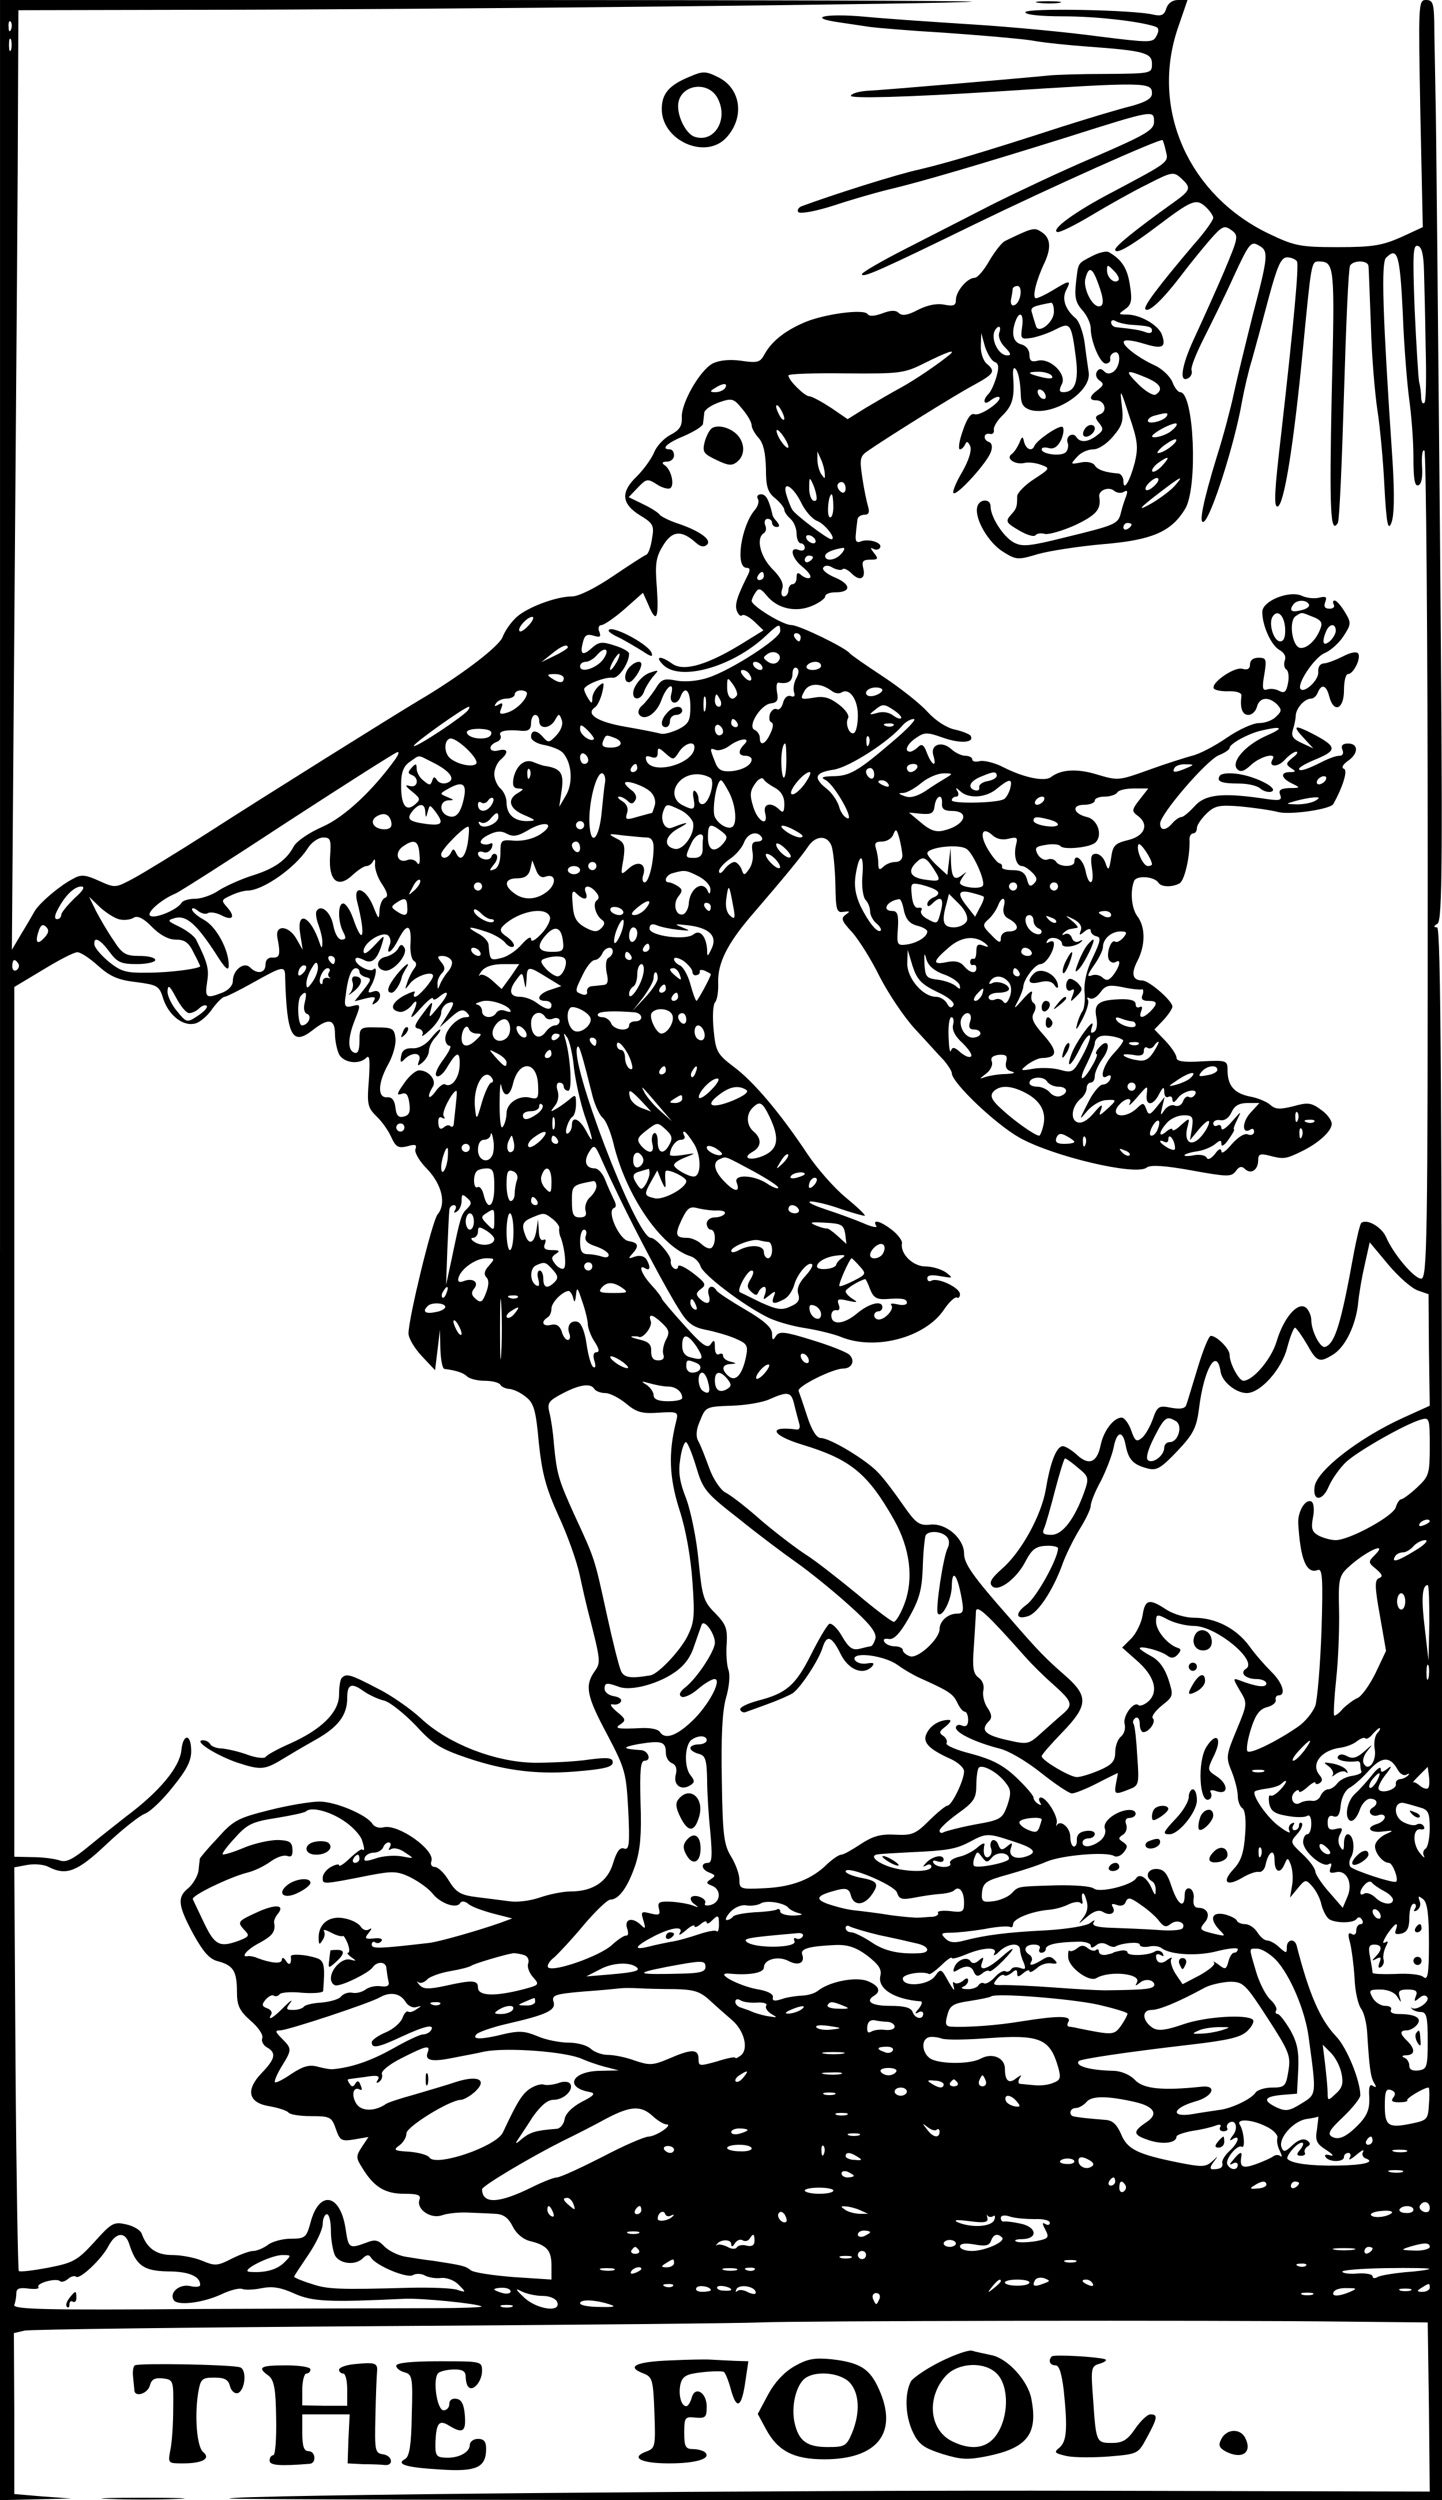 <?xml version="1.0" standalone="no"?>
<!DOCTYPE svg PUBLIC "-//W3C//DTD SVG 20010904//EN"
 "http://www.w3.org/TR/2001/REC-SVG-20010904/DTD/svg10.dtd">
<svg version="1.0" xmlns="http://www.w3.org/2000/svg"
 width="353pt" height="612pt" viewBox="0 0 353 612"
 preserveAspectRatio="xMidYMid meet">

<g transform="translate(0,612) scale(0.1,-0.1)"
fill="#000000" stroke="none">
<path d="M0 3060 l0 -3060 87 2 88 2 -70 5 -70 6 0 197 -1 197 26 6 c14 3 408
8 875 11 468 3 884 7 925 9 81 4 1107 6 1435 2 l200 -2 3 -207 2 -207 -822 2
c-763 2 -2108 -10 -2117 -19 -2 -2 665 -4 1482 -4 l1487 0 0 1925 c0 1533 -3
1925 -12 1925 -9 0 -9 3 1 9 12 8 13 153 6 957 -5 522 -9 1005 -11 1074 -1 69
-3 149 -3 178 -1 44 -4 52 -20 52 -19 0 -19 -8 -14 -278 l6 -278 -54 -25 c-46
-20 -69 -24 -154 -24 -92 0 -106 3 -167 32 -198 94 -293 306 -224 506 l23 67
-23 0 c-14 0 -25 -8 -29 -21 -5 -16 -12 -19 -31 -15 -46 12 -314 17 -314 6 0
-6 36 -10 93 -10 81 0 185 -12 225 -25 9 -3 10 -10 3 -23 -9 -17 -14 -17 -143
-1 -73 10 -210 23 -305 29 -94 6 -213 14 -265 19 -97 9 -147 -2 -62 -14 27 -4
60 -9 74 -11 14 -2 95 -9 180 -14 85 -6 182 -14 215 -19 33 -6 95 -12 137 -15
137 -10 158 -15 158 -42 0 -24 -1 -24 -112 -25 -62 0 -126 -2 -143 -4 -48 -5
-396 -35 -438 -37 -21 -1 -41 -6 -44 -12 -6 -8 137 -4 357 10 369 24 380 23
380 -5 0 -12 -15 -21 -52 -31 -29 -7 -105 -30 -168 -50 -197 -64 -283 -89
-350 -105 -52 -11 -213 -62 -288 -90 -7 -3 -11 -9 -8 -14 4 -5 40 1 84 15 42
14 104 32 137 40 77 18 226 62 440 129 211 67 210 66 210 37 0 -20 -18 -31
-145 -86 -80 -34 -192 -87 -250 -116 -58 -30 -153 -78 -213 -109 -59 -30 -107
-58 -107 -62 0 -11 46 10 280 124 183 89 451 209 456 204 1 -1 5 -13 8 -27 7
-28 9 -26 -134 -102 -88 -46 -148 -90 -132 -96 6 -2 44 17 84 41 40 24 102 59
137 76 60 31 64 31 82 15 26 -24 25 -29 -20 -61 -95 -68 -141 -106 -141 -114
0 -13 35 6 101 56 86 65 97 70 120 49 10 -9 19 -22 19 -27 0 -6 -21 -36 -48
-66 -88 -104 -124 -152 -118 -158 8 -9 42 23 87 82 21 28 53 67 71 88 30 34
35 36 52 24 19 -14 18 -17 -18 -103 -21 -49 -54 -122 -73 -163 -32 -69 -37
-111 -13 -96 6 4 9 12 7 18 -3 7 11 41 29 77 18 36 52 104 74 153 37 80 42 87
60 77 26 -14 26 -22 -14 -174 -18 -72 -39 -158 -46 -191 -7 -33 -25 -102 -41
-152 -35 -114 -45 -168 -32 -160 18 11 75 189 93 292 6 33 17 80 25 105 7 25
25 91 40 148 22 82 31 102 46 102 10 0 21 -5 24 -10 5 -9 -7 -143 -39 -425
-16 -136 -18 -175 -9 -175 16 0 40 150 63 390 20 206 20 210 38 210 39 -1 40
-6 32 -325 -6 -288 -3 -345 15 -315 4 6 10 148 15 315 5 167 11 309 15 315 9
14 45 13 45 -2 1 -7 3 -74 6 -148 2 -74 10 -166 16 -205 6 -38 14 -122 17
-185 5 -94 9 -110 17 -90 7 17 8 67 3 150 -25 368 -28 487 -16 499 28 28 34 9
41 -136 3 -82 11 -177 16 -213 5 -36 10 -98 10 -138 0 -54 3 -73 12 -70 8 3
11 20 9 49 -1 24 1 40 6 36 4 -5 8 -463 8 -1018 0 -914 -1 -1009 -16 -1009
-17 0 -68 60 -86 102 -11 25 -48 46 -61 34 -3 -4 -11 -37 -18 -74 -31 -172
-46 -221 -70 -229 -12 -4 -34 39 -34 66 0 10 -6 24 -13 30 -20 16 -55 -25 -72
-83 -13 -43 -57 -95 -81 -96 -11 0 -34 42 -34 64 0 14 -31 46 -46 46 -5 0 -19
-35 -32 -78 -13 -42 -25 -83 -28 -91 -3 -9 -14 -11 -37 -7 -30 6 -34 4 -45
-28 -7 -19 -19 -40 -27 -46 -13 -11 -17 -7 -26 19 -6 17 -17 31 -23 31 -20 0
-45 -33 -52 -69 -9 -42 -29 -49 -58 -22 -12 11 -28 21 -34 21 -16 0 -31 -40
-42 -106 -11 -64 -60 -153 -107 -194 -26 -23 -33 -34 -24 -43 15 -15 61 19 83
64 14 26 24 34 48 35 16 1 30 -2 30 -6 0 -25 -53 -121 -77 -138 -29 -21 -27
-38 4 -28 24 8 59 61 82 122 9 27 30 68 44 91 15 24 27 49 27 57 0 8 11 36 25
61 13 26 27 62 31 81 8 42 23 44 30 4 7 -34 19 -46 55 -55 21 -5 32 2 71 43
39 41 47 57 53 103 12 99 44 153 53 91 4 -25 38 -52 64 -52 34 0 86 59 99 111
7 27 16 49 19 49 3 0 16 -18 29 -40 25 -45 31 -47 67 -24 29 20 54 73 59 127
2 21 9 62 16 92 l12 54 45 -54 c25 -30 58 -59 73 -64 l26 -9 1 -137 2 -136
-64 -29 c-110 -50 -214 -131 -218 -170 -5 -36 20 -35 35 2 8 18 27 45 43 60
30 27 142 91 182 103 21 6 22 4 22 -65 0 -68 -2 -74 -31 -101 -17 -16 -35 -29
-39 -29 -4 0 -10 -9 -13 -19 -5 -22 -114 -81 -147 -81 -12 0 -30 5 -42 11 -16
9 -19 17 -14 44 4 18 2 36 -3 39 -14 9 -34 -22 -33 -52 5 -89 20 -126 48 -115
11 4 13 -19 9 -148 -3 -84 -10 -167 -15 -184 -6 -16 -25 -40 -43 -52 -52 -36
-116 -67 -123 -60 -4 4 0 28 8 54 11 35 21 49 39 54 13 3 23 11 22 17 -2 7 2
12 7 12 19 0 10 31 -18 58 -15 15 -40 43 -54 63 -32 43 -82 69 -135 69 -21 0
-51 9 -68 20 -42 28 -52 25 -58 -14 -3 -19 -16 -45 -28 -57 l-22 -22 35 -31
c44 -38 55 -76 30 -100 -10 -9 -21 -13 -25 -10 -11 11 -39 -26 -34 -46 3 -11
-1 -24 -9 -31 -8 -6 -14 -24 -14 -38 0 -22 -8 -31 -38 -44 -21 -9 -46 -17 -56
-17 -17 0 -86 41 -86 51 0 4 23 30 50 58 64 66 65 89 8 139 -49 43 -65 59
-136 141 -90 102 -112 133 -112 158 0 37 -44 75 -82 71 -28 -3 -36 3 -68 49
-20 29 -47 65 -61 79 -28 30 -117 84 -140 84 -10 0 -22 19 -33 53 -9 28 -19
57 -21 62 -5 11 84 55 109 55 22 0 30 20 15 34 -8 7 -49 23 -92 36 -67 21 -80
22 -88 9 -7 -11 -9 -10 -9 6 0 15 -19 32 -65 59 -36 21 -68 42 -71 47 -10 17
-25 9 -19 -11 7 -22 -5 -26 -23 -8 -9 9 -8 14 4 23 14 10 11 15 -20 39 -20 15
-36 22 -36 16 0 -6 -5 -8 -10 -5 -6 4 -9 12 -8 18 3 12 -36 57 -49 57 -36 1
-204 442 -179 468 4 4 11 -19 37 -123 6 -22 17 -45 24 -51 8 -6 19 -33 26 -60
30 -129 117 -256 189 -279 11 -3 22 -15 25 -25 6 -20 103 -94 163 -124 19 -10
60 -22 93 -27 32 -5 71 -15 86 -21 84 -35 206 -3 253 65 13 20 28 33 32 31 4
-3 8 1 8 8 0 16 -55 42 -70 33 -5 -3 -10 -1 -10 6 0 8 11 9 33 5 30 -5 31 -5
13 9 -11 8 -34 15 -51 15 -30 0 -62 31 -57 57 1 6 -10 21 -24 32 -28 22 -50
28 -39 10 4 -5 -10 -3 -32 7 -21 9 -63 24 -93 34 -30 10 -46 18 -35 19 11 0
45 -8 75 -19 30 -10 56 -17 57 -16 2 2 -19 22 -47 45 -28 23 -69 70 -92 104
-69 104 -134 180 -181 215 -41 31 -45 38 -50 90 -3 31 -2 61 3 68 6 6 9 29 8
50 -1 46 22 93 79 160 87 101 125 148 140 170 19 30 49 31 59 2 4 -13 8 -54 9
-93 1 -63 3 -70 20 -67 16 2 17 1 5 -7 -12 -9 -10 -15 16 -43 16 -18 47 -67
67 -108 21 -41 60 -100 88 -130 28 -30 59 -65 70 -76 10 -12 19 -26 19 -31 0
-23 107 -125 166 -158 82 -46 286 -94 311 -73 9 7 44 5 110 -7 88 -16 97 -16
108 -2 8 12 15 13 22 6 15 -15 33 -3 33 21 0 15 5 17 28 11 34 -9 40 -8 77 10
42 20 75 50 75 68 0 9 -12 25 -27 35 -23 17 -32 18 -67 8 -33 -8 -44 -8 -57 4
-8 7 -31 17 -50 20 -38 8 -54 27 -54 64 0 24 -2 25 -62 22 -46 -3 -63 0 -63 9
0 7 -12 25 -27 41 l-27 28 22 23 c12 13 22 28 22 33 0 14 -57 64 -74 64 -24 0
-28 17 -11 49 19 38 19 81 0 107 -15 19 -19 61 -9 87 5 15 50 12 60 -4 7 -11
35 -11 52 -1 12 8 25 65 24 105 -1 9 3 17 9 17 5 0 9 6 9 13 0 8 11 23 24 36
20 19 31 21 82 17 32 -3 75 -9 94 -14 30 -7 127 7 134 20 23 41 36 83 26 86
-7 3 -3 10 9 19 27 18 27 43 1 43 -13 0 -18 -5 -14 -15 4 -9 1 -15 -7 -15 -8
0 -25 -6 -39 -13 -39 -20 -60 -27 -60 -19 0 4 20 15 45 25 49 21 47 30 -12 61
-45 23 -50 20 -22 -10 l24 -26 -28 13 c-22 10 -27 17 -22 33 4 12 7 28 7 36 2
18 22 40 38 40 6 0 13 7 16 15 9 22 21 18 28 -10 11 -42 36 -31 36 15 0 22 4
40 10 40 13 0 32 38 25 50 -4 6 -19 3 -38 -7 -18 -9 -39 -17 -47 -17 -9 -1
-14 -9 -13 -21 2 -19 -33 -52 -43 -42 -11 11 33 77 58 88 15 6 36 25 47 42 19
29 19 33 3 59 -9 15 -20 28 -25 28 -4 0 -5 -4 -2 -10 3 -5 -1 -10 -10 -10 -12
0 -15 5 -11 16 5 13 2 15 -15 11 -11 -3 -31 -1 -43 5 -31 13 -96 -13 -96 -40
0 -34 22 -82 42 -93 12 -7 17 -16 13 -26 -3 -9 -1 -19 4 -22 5 -3 7 -18 4 -33
-4 -22 -9 -26 -22 -19 -9 5 -22 6 -30 3 -10 -3 -12 4 -6 37 6 37 5 41 -14 41
-13 0 -21 -6 -21 -16 0 -11 -6 -15 -19 -11 -21 5 -80 -37 -69 -49 4 -4 21 -7
38 -6 18 0 30 -4 29 -11 -4 -30 2 -47 17 -47 9 0 18 9 21 20 6 23 28 26 49 6
12 -13 12 -17 -2 -30 -8 -9 -27 -16 -42 -16 -15 0 -50 -16 -79 -36 -29 -20
-67 -40 -85 -44 -18 -5 -66 -20 -107 -35 -72 -26 -75 -26 -125 -11 -49 15 -88
13 -113 -6 -15 -12 -66 -2 -117 24 -21 11 -47 17 -57 15 -11 -3 -19 -1 -19 4
0 5 -8 9 -17 9 -9 0 -24 7 -34 16 -24 22 -53 11 -44 -16 9 -30 -4 -24 -16 7
-7 20 -13 23 -21 15 -7 -7 -16 -12 -20 -12 -16 0 -7 20 15 34 20 14 27 14 66
0 43 -15 77 -12 67 5 -3 4 -20 11 -38 15 -20 4 -47 21 -68 44 -19 21 -69 60
-110 87 -41 27 -77 52 -80 56 -11 14 -124 69 -143 69 -21 0 -97 47 -97 59 0 3
4 13 9 20 8 13 13 11 28 -7 26 -32 71 -42 111 -25 17 7 32 18 32 23 0 6 11 10
24 10 40 0 40 19 1 36 -20 8 -33 19 -30 24 4 7 13 7 24 0 10 -5 21 -7 24 -3 3
3 13 -2 22 -11 20 -20 35 -13 28 14 -4 16 0 20 17 20 20 0 21 2 9 17 -8 10 -9
14 -2 10 6 -4 14 -3 17 2 8 12 -26 23 -46 16 -11 -5 -15 0 -13 17 1 13 3 29 4
36 0 6 8 12 17 12 11 0 13 6 9 20 -3 10 -10 42 -14 70 -7 46 -6 53 13 66 43
30 212 136 259 161 51 28 55 34 32 53 -8 7 -15 27 -14 44 l1 31 9 -33 c6 -18
16 -35 24 -38 10 -4 11 -13 4 -37 -5 -17 -13 -35 -19 -41 -16 -16 -12 -30 5
-16 9 7 18 10 21 8 9 -9 -46 -47 -60 -42 -9 4 -19 -10 -29 -40 -9 -25 -12 -46
-7 -46 4 0 10 6 13 13 3 8 7 6 12 -5 4 -11 -3 -34 -20 -64 -15 -25 -24 -48
-21 -51 8 -8 85 77 92 102 4 11 2 21 -5 23 -15 5 -14 23 2 20 6 -2 11 2 10 9
-2 7 8 24 22 37 24 24 29 44 25 96 -1 14 1 22 5 18 8 -7 13 -33 14 -69 1 -20
8 -28 25 -33 57 -14 149 46 141 93 -2 14 -7 47 -10 73 -4 26 -14 53 -22 59
-26 22 -34 48 -23 69 13 25 9 25 -32 0 -18 -11 -37 -20 -42 -20 -10 0 0 43 21
87 17 37 15 62 -9 76 -16 11 -22 9 -88 -23 -8 -4 -25 -26 -38 -48 -13 -23 -29
-42 -36 -42 -18 0 -46 -33 -46 -54 0 -14 -6 -16 -27 -12 -18 4 -41 0 -65 -12
-26 -14 -40 -16 -48 -8 -7 7 -19 7 -40 -1 -19 -7 -32 -8 -36 -2 -8 14 -111 0
-159 -22 -47 -21 -77 -46 -94 -77 -10 -19 -17 -21 -57 -15 -29 4 -54 1 -70 -7
-31 -17 -77 -97 -75 -132 1 -21 -6 -31 -27 -42 -16 -8 -35 -28 -41 -44 -7 -16
-26 -42 -42 -58 -40 -38 -38 -67 7 -95 33 -20 36 -25 30 -58 -3 -20 -9 -37
-14 -39 -4 -1 -41 -25 -81 -52 -44 -30 -85 -50 -101 -50 -39 0 -110 -27 -136
-51 -13 -12 -28 -33 -34 -49 -10 -24 -105 -96 -207 -156 -57 -34 -374 -232
-515 -323 -75 -48 -157 -98 -181 -111 -45 -24 -45 -24 -85 -6 -33 15 -44 16
-63 5 -33 -17 -81 -58 -94 -79 -5 -9 -20 -35 -33 -56 l-23 -39 7 920 c4 506 8
1024 8 1150 l1 230 425 1 c548 0 1904 15 1909 20 2 2 -532 4 -1187 4 l-1192 0
0 -3060z m27 2988 c-3 -8 -6 -5 -6 6 -1 11 2 17 5 13 3 -3 4 -12 1 -19z m0
-50 c-3 -7 -5 -2 -5 12 0 14 2 19 5 13 2 -7 2 -19 0 -25z m3459 -544 c1 -32 3
-116 4 -186 2 -70 1 -131 -3 -134 -4 -4 -7 1 -8 12 0 10 -2 28 -5 39 -2 11 -7
91 -11 179 -5 134 -4 158 8 154 10 -3 14 -22 15 -64z m-988 -56 c-2 -12 -8
-23 -15 -25 -6 -3 -10 4 -8 14 2 10 4 21 4 26 1 4 6 7 12 7 6 0 9 -10 7 -22z
m82 -41 c0 -26 -38 -56 -44 -35 -2 7 -7 21 -9 30 -6 16 -1 18 46 27 4 0 7 -9
7 -22z m-78 -38 c-4 -29 -3 -30 24 -26 16 3 42 12 59 21 35 18 38 15 49 -72 7
-56 -3 -82 -31 -82 -10 0 -11 5 -4 19 14 24 -28 66 -59 58 -15 -4 -20 0 -20
15 0 11 -8 22 -20 25 -20 5 -25 27 -14 57 10 27 21 18 16 -15z m-56 -14 c-3
-9 3 -24 14 -35 15 -15 16 -20 6 -20 -23 0 -42 42 -30 62 9 14 16 9 10 -7z
m-121 -53 c-28 -23 -85 -62 -120 -81 -22 -12 -60 -34 -85 -49 l-45 -28 -41 28
c-23 15 -47 28 -53 28 -11 0 -51 39 -51 51 0 4 63 6 140 5 133 -1 143 0 193
25 54 27 79 36 62 21z m250 -52 c4 -7 -3 -8 -22 -4 -38 9 -42 14 -10 14 14 0
29 -5 32 -10z m-800 -30 c-3 -5 -14 -10 -23 -10 -15 0 -15 2 -2 10 20 13 33
13 25 0z m785 -21 c0 -6 -4 -7 -10 -4 -5 3 -10 11 -10 16 0 6 5 7 10 4 6 -3
10 -11 10 -16z m-720 -70 c0 -7 8 -21 17 -31 12 -13 17 -37 18 -75 0 -44 4
-58 23 -73 12 -10 22 -23 22 -28 0 -5 7 -15 15 -22 8 -7 15 -23 15 -36 0 -13
5 -24 10 -24 6 0 10 -5 10 -11 0 -6 -7 -9 -15 -5 -24 9 -17 -21 10 -42 13 -11
22 -22 18 -26 -3 -3 -12 -1 -20 5 -10 9 -13 8 -13 -5 0 -9 -4 -16 -10 -16 -5
0 -10 -7 -10 -15 0 -8 -5 -15 -11 -15 -6 0 -8 8 -4 19 4 13 -4 28 -25 49 -29
30 -40 75 -20 87 5 3 7 12 3 20 -3 8 0 15 6 15 6 0 11 -4 11 -10 0 -5 5 -10
11 -10 8 0 8 4 1 13 -6 6 -11 14 -11 17 -9 38 -16 50 -28 50 -8 0 -11 -5 -8
-11 4 -5 1 -18 -7 -27 -34 -40 -49 -142 -20 -142 8 0 9 -5 3 -17 -27 -54 -33
-73 -27 -89 4 -9 9 -14 13 -10 4 3 17 -4 29 -15 l23 -22 -42 -26 c-92 -58
-152 -76 -181 -56 -29 21 -44 19 -23 -2 41 -42 169 -6 250 69 34 32 37 33 37
13 0 -18 -121 -96 -177 -114 -24 -8 -56 -11 -77 -7 -31 6 -37 4 -52 -21 -10
-15 -24 -33 -32 -40 -8 -6 -11 -16 -8 -21 12 -19 43 0 55 34 13 36 33 48 24
14 -6 -23 15 -28 23 -5 11 28 24 15 24 -25 0 -34 -4 -42 -29 -55 -17 -8 -36
-13 -43 -11 -7 2 -46 10 -87 17 -69 12 -99 31 -74 48 5 3 13 19 17 35 6 26 5
28 -8 17 -9 -8 -16 -21 -16 -30 0 -14 -2 -14 -10 -1 -5 8 -10 18 -10 23 0 10
51 31 71 28 14 -1 39 36 39 59 0 5 -16 14 -36 20 -30 10 -38 9 -55 -6 -23 -21
-30 -16 -22 14 4 17 10 21 26 16 16 -5 19 -3 14 10 -4 9 -1 16 6 16 7 1 32 18
57 40 l44 39 13 -29 c20 -48 26 -35 21 41 -5 61 -2 76 16 105 22 35 44 37 79
6 12 -11 21 -12 28 -5 12 12 -19 34 -73 52 -21 7 -40 17 -43 21 -3 5 -22 17
-41 26 l-35 17 22 23 c21 22 24 23 46 9 13 -9 28 -13 34 -10 11 8 2 47 -15 57
-7 5 -4 8 7 8 9 0 17 7 17 15 0 8 -4 15 -10 15 -24 0 -7 16 35 33 25 11 46 24
46 30 1 7 2 18 3 26 0 8 17 19 36 26 32 11 36 10 57 -16 13 -15 23 -33 23 -40z
m80 16 c0 -5 -5 -3 -10 5 -5 8 -10 20 -10 25 0 6 5 3 10 -5 5 -8 10 -19 10
-25z m10 -69 c0 -5 -7 -1 -15 10 -8 10 -14 24 -14 29 0 6 6 1 14 -9 8 -11 15
-24 15 -30z m89 -66 c1 -13 0 -13 -9 0 -5 8 -9 24 -9 35 l0 20 9 -20 c5 -11 9
-27 9 -35z m-20 -58 c1 -7 -3 -10 -9 -7 -5 3 -10 18 -9 33 0 24 1 25 9 7 5
-11 9 -26 9 -33z m71 22 c0 -8 -4 -12 -10 -9 -5 3 -10 10 -10 16 0 5 5 9 10 9
6 0 10 -7 10 -16z m-108 -36 c10 -20 27 -39 38 -43 18 -6 49 -45 35 -45 -9 0
-90 61 -96 73 -4 7 -10 23 -14 36 -11 37 17 21 37 -21z m78 -9 c0 -16 -4 -28
-9 -25 -8 5 -3 56 5 56 2 0 4 -14 4 -31z m-45 -79 c3 -5 2 -10 -4 -10 -5 0
-13 5 -16 10 -3 6 -2 10 4 10 5 0 13 -4 16 -10z m65 -35 c-14 -17 -40 -20 -40
-6 0 8 18 16 44 20 5 0 3 -6 -4 -14z m-70 -9 c0 -3 -4 -8 -10 -11 -5 -3 -10
-1 -10 4 0 6 5 11 10 11 6 0 10 -2 10 -4z m-120 -46 c0 -5 -5 -10 -11 -10 -5
0 -7 5 -4 10 3 6 8 10 11 10 2 0 4 -4 4 -10z m1334 -69 c3 -5 -4 -11 -16 -14
-25 -7 -33 -3 -23 12 8 13 32 14 39 2z m-58 -59 c1 -21 -3 -32 -12 -32 -16 0
-29 43 -19 60 12 20 29 4 31 -28z m68 28 c19 -7 24 -14 19 -27 -10 -29 -33
-51 -50 -49 -20 3 -29 66 -11 78 16 10 12 10 42 -2z m-1919 -20 c-10 -11 -20
-18 -23 -15 -7 6 18 35 31 35 5 0 2 -9 -8 -20z m1975 -14 c0 -7 -7 -19 -15
-26 -16 -13 -20 -3 -9 24 8 20 24 21 24 2z m-1310 -16 c0 -5 -2 -10 -4 -10 -3
0 -8 5 -11 10 -3 6 -1 10 4 10 6 0 11 -4 11 -10z m-570 -25 c0 -2 -15 -12 -32
-20 l-33 -16 25 20 c24 20 40 26 40 16z m88 -27 c-16 -24 -58 -37 -58 -19 0 6
6 11 14 11 7 0 19 7 26 15 20 24 34 17 18 -7z m426 -8 c-6 -6 -15 -6 -24 0
-13 9 -13 11 0 20 18 11 39 -5 24 -20z m-394 0 c-6 -11 -13 -20 -16 -20 -2 0
0 9 6 20 6 11 13 20 16 20 2 0 0 -9 -6 -20z m355 -10 c3 -5 2 -10 -4 -10 -5 0
-13 5 -16 10 -3 6 -2 10 4 10 5 0 13 -4 16 -10z m145 0 c0 -5 -9 -10 -21 -10
-11 0 -17 5 -14 10 3 6 13 10 21 10 8 0 14 -4 14 -10z m-61 -31 c-6 -11 -8
-27 -5 -34 3 -9 0 -12 -8 -9 -8 3 -16 -4 -19 -16 -3 -12 -10 -19 -15 -16 -6 3
-13 -2 -17 -11 -3 -10 -2 -19 3 -21 6 -2 5 -13 -2 -27 -12 -27 -26 -33 -26
-11 0 8 -6 16 -12 19 -20 7 13 61 38 65 17 2 20 8 16 28 -2 14 -1 24 4 23 23
-4 34 3 34 22 0 11 5 17 10 14 7 -4 6 -13 -1 -26z m-114 10 c11 -17 -1 -21
-15 -4 -8 9 -8 15 -2 15 6 0 14 -5 17 -11z m-455 -9 c0 -13 -11 -13 -30 0 -12
8 -11 10 8 10 12 0 22 -4 22 -10z m424 -42 c-11 -17 -24 -6 -24 19 0 26 1 26
14 8 8 -11 12 -23 10 -27z m233 10 c7 -5 17 -7 23 -3 19 12 40 -16 40 -56 0
-21 -4 -40 -9 -43 -11 -7 -23 22 -15 36 4 6 -6 21 -22 33 -22 17 -37 22 -63
17 -31 -5 -33 -4 -22 16 11 21 41 21 68 0z m123 3 c0 -5 -9 -11 -20 -14 -12
-3 -20 0 -20 7 0 6 9 12 20 13 11 1 20 -2 20 -6z m-870 -8 c-1 -16 -26 -40
-47 -47 -19 -6 -22 -4 -16 10 5 13 3 15 -7 9 -9 -5 -11 -4 -6 3 4 7 16 12 27
12 10 0 19 5 19 10 0 6 7 10 15 10 8 0 15 -3 15 -7z m437 -40 c-3 -10 -5 -4
-5 12 0 17 2 24 5 18 2 -7 2 -21 0 -30z m37 22 c3 -8 1 -15 -4 -15 -6 0 -10 7
-10 15 0 8 2 15 4 15 2 0 6 -7 10 -15z m442 -43 c-3 -3 -12 1 -20 7 -9 7 -25
10 -38 6 -22 -6 -22 -5 -4 9 16 13 21 13 42 -1 14 -9 22 -18 20 -21z m-1060
20 c-9 -14 -128 -93 -133 -88 -4 4 125 96 135 96 2 0 1 -4 -2 -8z m174 -27 c0
-21 27 -19 39 3 9 16 10 16 16 0 4 -10 -1 -25 -13 -38 -17 -18 -20 -19 -32 -5
-16 19 -30 19 -30 1 0 -8 15 -17 34 -20 19 -4 39 -12 45 -20 21 -25 24 -72 7
-102 l-17 -29 6 41 c6 41 -2 53 -40 59 -5 0 -18 5 -28 9 -22 10 -43 -7 -50
-39 -3 -18 0 -25 12 -25 14 -1 14 -2 -1 -11 -28 -16 -21 -39 15 -54 30 -13 31
-14 7 -15 -32 0 -50 17 -50 46 0 12 -7 27 -15 34 -8 7 -15 23 -15 35 0 12 7
28 15 35 21 18 19 29 -5 23 -23 -6 -27 12 -4 21 8 3 12 10 9 16 -6 10 13 15
53 11 16 -1 22 4 22 19 0 11 5 20 10 20 6 0 10 -7 10 -15z m485 -5 c3 -5 1
-10 -4 -10 -6 0 -11 5 -11 10 0 6 2 10 4 10 3 0 8 -4 11 -10z m378 -47 c-84
-72 -104 -83 -145 -83 -26 -1 -30 -3 -16 -10 22 -13 71 -100 52 -93 -8 3 -17
16 -20 29 -4 13 -17 33 -30 43 -34 27 -30 40 17 47 38 6 136 69 169 109 7 8
19 15 27 15 8 0 -17 -26 -54 -57z m-729 8 c-7 -9 -34 10 -34 24 0 13 3 12 18
-2 10 -10 17 -20 16 -22z m316 18 c0 -5 -4 -9 -10 -9 -5 0 -10 7 -10 16 0 8 5
12 10 9 6 -3 10 -10 10 -16z m417 15 c-3 -3 -12 -4 -19 -1 -8 3 -5 6 6 6 11 1
17 -2 13 -5z m-985 -22 c-5 -15 -54 -12 -59 4 -2 6 10 10 30 10 24 -1 33 -5
29 -14z m1898 -3 c-52 -23 -88 -65 -71 -82 8 -8 17 -5 34 11 23 21 64 31 52
13 -11 -19 13 -20 30 -1 10 11 23 20 28 20 6 0 2 -7 -9 -15 -16 -13 -17 -16
-4 -25 13 -8 13 -10 -2 -10 -25 0 -22 -15 5 -28 21 -10 21 -11 -7 -11 -21 -1
-27 -5 -22 -17 5 -14 -1 -15 -46 -8 -98 14 -139 9 -164 -20 -13 -14 -27 -26
-32 -26 -5 0 -15 -7 -22 -15 -16 -19 -30 -19 -30 -1 0 23 112 153 143 167 15
6 27 14 27 18 0 10 43 34 75 42 54 13 61 8 15 -12z m-1934 -68 c-7 -10 -44 -3
-63 12 -16 12 -17 44 -2 49 15 5 72 -49 65 -61z m338 63 c24 -9 19 -24 -9 -24
-18 0 -23 4 -19 15 7 17 7 17 28 9z m623 -16 c-3 -8 -6 -5 -6 6 -1 11 2 17 5
13 3 -3 4 -12 1 -19z m-305 0 c-16 -16 -15 -28 3 -28 8 0 15 -4 15 -9 0 -14
-23 -27 -53 -29 -21 -1 -30 4 -37 24 -13 33 -13 34 3 28 7 -2 21 2 32 10 25
19 55 22 37 4z m-122 -7 c0 -41 -106 -70 -118 -32 -3 10 0 12 12 8 11 -4 16
-1 16 10 0 14 2 14 19 -1 19 -17 20 -17 33 3 13 21 38 29 38 12z m225 -30 c0
-48 -9 -62 -12 -18 -2 30 3 57 9 57 2 0 3 -18 3 -39z m-957 1 c-56 -78 -126
-143 -179 -166 -32 -14 -63 -35 -70 -48 -18 -34 -48 -55 -104 -72 -27 -9 -63
-25 -80 -36 -16 -11 -42 -20 -57 -20 -15 0 -29 -4 -33 -9 -10 -18 -68 -42 -78
-32 -8 8 29 40 63 54 8 3 132 82 275 176 143 93 264 170 268 170 5 1 2 -7 -5
-17z m472 -3 c0 -5 -4 -9 -10 -9 -5 0 -10 7 -10 16 0 8 5 12 10 9 6 -3 10 -10
10 -16z m-383 -4 c45 -22 60 -43 38 -51 -9 -4 -20 -1 -25 6 -6 10 -9 9 -12 -1
-4 -12 -7 -12 -21 0 -10 7 -17 21 -17 29 0 13 -2 14 -12 3 -10 -11 -10 -14 0
-18 19 -7 15 -33 -5 -27 -13 4 -11 0 5 -13 22 -18 22 -20 7 -33 -22 -18 -34 0
-33 52 0 27 6 43 21 53 26 18 18 18 54 0z m503 -15 c0 -5 -5 -10 -11 -10 -5 0
-7 5 -4 10 3 6 8 10 11 10 2 0 4 -4 4 -10z m685 0 c-3 -5 -10 -10 -16 -10 -5
0 -9 5 -9 10 0 6 7 10 16 10 8 0 12 -4 9 -10z m660 0 c-28 -12 -37 -12 -30 0
3 6 16 10 28 9 21 0 21 -1 2 -9z m-1608 -22 c-3 -8 -6 -5 -6 6 -1 11 2 17 5
13 3 -3 4 -12 1 -19z m843 6 c0 -8 -4 -12 -10 -9 -5 3 -10 10 -10 16 0 5 5 9
10 9 6 0 10 -7 10 -16z m-659 -20 c-2 -10 -5 -42 -8 -71 -6 -67 -27 -88 -30
-30 -3 50 17 129 32 124 5 -2 8 -13 6 -23z m258 12 c12 -8 -2 -59 -17 -64 -7
-2 -12 3 -12 12 0 8 -4 17 -9 20 -4 3 -6 -6 -3 -19 5 -28 0 -30 -29 -15 -25
14 -24 45 2 64 20 14 47 14 68 2z m230 -16 c-12 -16 -26 -27 -31 -24 -10 6 29
54 44 54 5 0 -1 -13 -13 -30z m347 16 c-10 -6 -33 -20 -50 -32 -22 -14 -38
-18 -51 -13 -17 6 -17 8 -3 8 9 1 29 12 44 25 16 13 40 23 54 23 23 0 23 -1 6
-11z m124 5 c0 -5 -10 -11 -22 -13 -13 -2 -22 -9 -21 -15 2 -7 -4 -10 -12 -7
-18 7 -10 23 19 34 28 12 36 12 36 1z m-542 -30 c14 -8 22 -21 22 -38 0 -21
-3 -24 -12 -15 -20 20 -41 15 -35 -8 9 -35 -18 -22 -29 15 -9 28 -8 39 4 56 8
12 17 17 21 12 3 -6 16 -15 29 -22z m1347 19 c-3 -5 -11 -10 -16 -10 -6 0 -7
5 -4 10 3 6 11 10 16 10 6 0 7 -4 4 -10z m-1654 -27 c10 -8 15 -23 12 -34 -3
-10 -6 -19 -7 -19 -1 0 -16 -4 -34 -9 -30 -9 -32 -8 -27 9 4 12 -1 22 -12 29
-10 6 -13 11 -7 11 5 0 15 -5 21 -11 8 -8 13 -7 18 2 5 7 1 17 -8 24 -10 7
-17 15 -17 18 0 9 44 -5 61 -20z m194 -3 c15 -29 20 -72 9 -83 -9 -9 -34 3
-44 23 -8 16 4 90 15 90 3 0 11 -13 20 -30z m390 20 c3 -6 -1 -7 -9 -4 -18 7
-21 14 -7 14 6 0 13 -4 16 -10z m298 -10 c-3 -11 -10 -23 -15 -26 -16 -10
-128 -12 -128 -3 0 5 5 9 11 9 5 0 7 6 3 13 -6 10 -4 10 7 0 20 -19 64 -16 90
7 31 25 38 25 32 0z m-1337 -22 c-8 -39 -20 -53 -40 -45 -22 9 -20 37 2 38 15
0 14 1 -3 8 -19 8 -19 8 0 19 36 21 48 15 41 -20z m1654 -5 c-19 -24 -20 -29
-6 -39 30 -21 19 -50 -21 -60 -33 -8 -39 -13 -43 -44 -5 -31 -7 -33 -14 -12
-4 12 -14 22 -23 22 -12 0 -14 -8 -10 -35 7 -43 -8 -47 -16 -5 -6 27 -27 43
-27 20 0 -13 -37 -13 -45 1 -4 6 -13 8 -21 5 -7 -3 -18 3 -24 13 -8 16 -5 19
21 23 16 3 32 1 35 -3 6 -10 73 -4 86 9 18 18 5 56 -21 62 -34 8 -39 30 -7 30
14 0 26 5 26 10 0 6 11 10 24 10 14 0 28 5 31 10 3 6 22 10 41 10 l35 0 -21
-27z m-1590 -18 c-13 -15 -30 -12 -30 6 0 6 4 8 9 4 5 -3 13 0 16 6 4 5 9 8
12 5 3 -3 0 -12 -7 -21z m1106 8 c-1 -13 6 -18 23 -18 48 0 33 -36 -19 -48
-19 -5 -34 1 -55 19 l-30 25 30 -3 c25 -2 31 1 33 20 4 26 20 30 18 5z m249 7
c-3 -5 -11 -10 -16 -10 -6 0 -7 5 -4 10 3 6 11 10 16 10 6 0 7 -4 4 -10z m665
0 c-8 -5 -28 -9 -45 -9 -29 1 -29 1 -5 8 14 4 34 8 45 9 16 1 17 -1 5 -8z
m-2179 -27 c1 -16 2 -16 6 0 5 18 5 18 19 0 21 -28 17 -35 -22 -30 -44 6 -50
12 -34 32 17 20 30 19 31 -2z m623 5 c14 -6 28 -20 32 -30 8 -25 -22 -70 -44
-66 -30 6 -24 33 10 51 30 16 21 16 -17 1 -17 -7 -30 18 -21 41 7 18 8 18 40
3z m-706 -31 c2 -11 -3 -17 -17 -17 -25 0 -38 19 -20 31 19 12 33 6 37 -14z
m262 13 c0 -16 -38 -32 -46 -18 -4 6 -3 8 3 5 6 -4 16 0 23 8 14 17 20 19 20
5z m1348 -6 c33 -9 27 -21 -8 -16 -16 2 -30 8 -30 13 0 10 7 11 38 3z m-1245
-36 c-17 -11 -41 -17 -63 -16 -34 3 -35 2 -35 -31 0 -21 -6 -36 -15 -39 -13
-5 -13 -3 -1 12 8 9 10 20 6 24 -4 4 -10 2 -12 -5 -5 -13 -33 -6 -33 8 0 4 6
6 14 3 7 -3 16 2 20 11 3 9 2 13 -4 10 -6 -3 -15 -3 -21 0 -6 4 0 13 16 21 20
10 32 11 46 3 15 -8 27 -6 52 9 42 25 69 16 30 -10z m107 22 c0 -5 -4 -10 -10
-10 -5 0 -10 5 -10 10 0 6 5 10 10 10 6 0 10 -4 10 -10z m-285 -44 c-7 -37
-19 -46 -29 -23 -5 10 -7 10 -12 0 -7 -15 -24 -17 -24 -4 0 12 61 73 67 67 2
-2 1 -20 -2 -40z m620 30 c16 -12 17 -16 6 -30 -21 -25 -38 -19 -38 14 0 34 5
36 32 16z m185 -1 c16 -9 19 -14 9 -15 -8 0 -24 7 -35 15 -24 18 -7 19 26 0z
m259 -57 c1 -11 -6 -18 -17 -18 -10 0 -23 -5 -30 -12 -9 -9 -12 -7 -12 9 0 12
-3 28 -6 37 -4 12 0 16 15 16 12 0 25 8 28 18 6 14 8 13 14 -8 4 -14 7 -33 8
-42z m260 39 c21 5 23 3 18 -16 -6 -26 1 -51 15 -51 5 0 16 -7 25 -16 12 -12
13 -18 4 -27 -9 -9 -13 -6 -17 11 -5 16 -14 22 -35 22 -16 0 -28 3 -26 8 1 4
-2 8 -7 9 -4 1 -17 16 -27 33 -22 36 -16 59 10 36 10 -10 26 -13 40 -9z m-886
3 c11 0 17 -8 17 -24 0 -39 -12 -86 -22 -86 -5 0 -7 9 -3 19 8 27 -13 36 -36
15 -20 -18 -20 -17 -13 22 5 35 3 42 -18 52 -21 11 -19 12 17 7 22 -2 48 -5
58 -5z m138 -3 c-1 -4 -1 -16 -1 -27 0 -13 -7 -20 -20 -20 -23 0 -24 1 -8 35
10 23 31 31 29 12z m144 3 c3 -5 -1 -10 -11 -10 -12 0 -15 -6 -12 -25 3 -14
-1 -33 -8 -42 -12 -17 -13 -17 -19 0 -4 9 -12 17 -17 17 -6 0 -17 -8 -24 -17
-8 -11 -13 -13 -14 -6 0 7 12 20 26 30 14 9 30 27 35 40 9 24 33 31 44 13z
m-1057 -46 c-4 -60 19 -80 55 -46 13 12 28 22 34 22 6 0 14 6 17 13 3 6 5 3 4
-8 -1 -11 6 -33 17 -49 14 -21 16 -31 7 -34 -6 -2 -12 -16 -13 -30 -1 -25 -2
-24 -16 11 -18 43 -49 53 -39 11 22 -86 15 -114 -10 -41 -6 17 -16 33 -22 35
-15 5 -16 -42 -2 -69 8 -15 7 -19 -4 -19 -8 0 -16 14 -20 34 -6 33 -30 54 -41
36 -3 -4 -1 -20 5 -35 5 -14 10 -34 9 -43 0 -14 -2 -14 -6 -2 -22 68 -58 85
-48 23 l6 -38 -16 28 c-19 32 -52 34 -46 2 8 -41 6 -50 -11 -49 -11 1 -18 -5
-18 -17 0 -21 -20 -25 -38 -7 -15 15 -42 -7 -42 -33 0 -12 -11 -23 -26 -29
-39 -15 -43 -13 -37 26 5 31 2 46 -27 104 -4 8 -22 22 -40 31 -31 15 -32 16
-11 22 27 7 52 -15 99 -87 23 -37 32 -45 32 -29 0 38 -30 94 -60 111 -17 9
-30 21 -30 26 0 5 7 3 15 -4 8 -6 19 -9 24 -5 6 3 20 1 32 -5 28 -15 36 -5 16
18 -16 18 -16 19 8 30 14 7 33 12 41 12 37 0 116 55 147 103 9 15 27 27 38 27
18 0 20 -5 17 -46z m219 3 c2 -19 -1 -27 -6 -19 -4 7 -15 10 -23 7 -24 -10
-34 16 -13 32 29 21 40 16 42 -20z m393 17 c0 -8 -4 -12 -10 -9 -5 3 -10 10
-10 16 0 5 5 9 10 9 6 0 10 -7 10 -16z m515 -22 c-6 -7 -35 18 -35 31 0 5 9 2
20 -8 11 -10 18 -20 15 -23z m885 -18 c0 -2 -5 -4 -10 -4 -12 0 -30 41 -23 53
4 7 33 -36 33 -49z m-454 38 c16 -10 47 -79 40 -90 -6 -10 -56 -4 -56 7 0 4 5
12 10 19 7 9 7 9 -2 2 -21 -17 -28 -11 -30 28 l-1 37 -4 -34 -4 -33 -25 23
c-13 12 -24 26 -24 30 0 15 77 24 96 11z m-466 -27 c20 -24 6 -28 -15 -5 -10
11 -13 20 -8 20 6 0 16 -7 23 -15z m211 -41 c-2 -25 2 -51 8 -57 6 -6 11 -19
11 -28 0 -9 7 -22 15 -29 9 -7 13 -15 11 -18 -8 -7 -30 20 -50 61 -12 27 -16
49 -11 78 9 54 21 49 16 -7z m174 20 c20 -31 19 -33 -22 -27 -34 5 -42 20 -21
41 17 17 24 15 43 -14z m-950 -20 c25 9 29 -16 5 -36 -26 -21 -58 -23 -82 -4
-26 19 -22 36 8 36 18 0 28 6 32 22 l5 22 9 -23 c5 -15 14 -21 23 -17z m125
26 c0 -5 -4 -10 -10 -10 -5 0 -10 5 -10 10 0 6 5 10 10 10 6 0 10 -4 10 -10z
m-40 -10 c0 -5 -7 -10 -15 -10 -8 0 -15 5 -15 10 0 6 7 10 15 10 8 0 15 -4 15
-10z m290 -15 c17 -9 30 -23 29 -33 0 -10 -3 -12 -6 -4 -12 29 -45 8 -47 -31
-1 -11 -7 -22 -13 -25 -19 -6 -27 26 -12 44 10 13 10 17 -2 25 -8 5 -17 9 -21
9 -15 0 -8 19 10 23 29 8 32 7 62 -8z m-694 -33 c-18 -16 -18 -16 -6 6 6 13
14 21 18 18 3 -4 -2 -14 -12 -24z m164 8 c0 -5 -4 -10 -10 -10 -5 0 -10 5 -10
10 0 6 5 10 10 10 6 0 10 -4 10 -10z m1114 -11 c6 -5 2 -11 -7 -15 -9 -3 -17
-11 -17 -17 0 -7 4 -7 12 1 20 20 29 14 22 -15 -9 -36 -9 -36 -33 -23 -12 6
-19 15 -16 21 4 5 1 8 -7 7 -8 -2 -14 9 -16 30 -3 31 -2 32 25 26 15 -4 32
-10 37 -15z m196 11 c0 -5 -4 -10 -10 -10 -5 0 -10 5 -10 10 0 6 5 10 10 10 6
0 10 -4 10 -10z m100 0 c0 -5 -4 -10 -10 -10 -5 0 -10 5 -10 10 0 6 5 10 10
10 6 0 10 -4 10 -10z m-2408 -29 c-17 -17 -32 -35 -32 -40 0 -6 -5 -11 -10
-11 -7 0 -7 8 1 23 18 35 41 57 58 57 10 0 5 -10 -17 -29z m1277 15 c8 -9 8
-16 2 -20 -11 -7 -3 -37 13 -48 7 -5 7 -11 -2 -20 -10 -10 -18 -10 -40 2 -21
12 -28 24 -30 55 -3 32 -1 38 9 28 18 -18 30 -16 23 2 -8 19 10 20 25 1z m335
-30 c7 -34 5 -38 -6 -28 -9 7 -13 23 -10 42 5 38 7 36 16 -14z m614 19 c2 -2
-2 -14 -9 -26 l-12 -23 -18 23 c-27 33 -24 44 8 36 16 -4 29 -8 31 -10z m-41
-59 c-4 -9 -18 -16 -32 -16 -26 0 -31 13 -18 58 l6 24 25 -25 c15 -15 22 -31
19 -41z m-2072 3 c11 -2 26 0 33 5 9 5 24 -2 44 -23 20 -20 40 -31 58 -31 22
0 32 -7 44 -32 9 -17 16 -32 16 -33 0 -6 -73 -16 -129 -16 -53 -1 -65 3 -95
27 -19 16 -35 35 -35 42 -2 21 14 13 37 -18 19 -26 29 -30 67 -30 25 0 45 5
45 10 0 6 -17 10 -39 10 -33 0 -42 5 -63 38 -14 20 -33 53 -43 72 l-17 35 28
-27 c16 -14 38 -28 49 -29z m702 31 c2 -22 -5 -25 -27 -10 -13 9 -13 11 0 20
21 14 26 12 27 -10z m583 -5 c-7 -8 -19 -15 -27 -15 -10 0 -8 6 8 19 27 22 38
19 19 -4z m633 -5 c5 -21 14 -31 32 -36 14 -3 25 -10 25 -14 0 -13 -24 -28
-50 -32 -24 -3 -25 -1 -22 40 2 32 -1 42 -13 42 -28 0 -14 25 16 29 4 1 9 -12
12 -29z m244 10 c-3 -13 1 -24 14 -30 25 -14 24 -30 -1 -30 -12 0 -20 -7 -20
-17 0 -13 -5 -11 -23 8 -22 22 -23 25 -7 39 9 8 19 23 23 33 9 24 21 22 14 -3z
m-717 0 c0 -5 -2 -10 -4 -10 -3 0 -8 5 -11 10 -3 6 -1 10 4 10 6 0 11 -4 11
-10z m-538 -30 c6 0 9 -3 6 -6 -9 -8 -48 14 -48 27 0 6 7 3 16 -5 8 -9 20 -16
26 -16z m323 20 c3 -5 -1 -10 -9 -10 -8 0 -18 5 -21 10 -3 6 1 10 9 10 8 0 18
-4 21 -10z m-179 -14 c3 -7 -6 -26 -20 -41 -16 -17 -26 -22 -26 -14 0 8 -9 3
-23 -13 -13 -15 -35 -30 -50 -33 -27 -7 -28 -6 -31 33 -1 8 -12 20 -26 27 -31
17 -24 19 21 4 19 -6 40 -19 46 -27 7 -9 16 -12 20 -9 4 4 -3 14 -15 23 -18
12 -20 18 -10 28 36 35 104 49 114 22z m1374 4 c0 -5 -7 -7 -15 -4 -8 4 -15 8
-15 10 0 2 7 4 15 4 8 0 15 -4 15 -10z m-190 -14 c0 -8 6 -16 13 -19 6 -2 9
-8 5 -12 -4 -4 -14 -2 -23 5 -17 14 -20 40 -5 40 6 0 10 -6 10 -14z m55 -4
c-3 -3 -11 0 -18 7 -9 10 -8 11 6 5 10 -3 15 -9 12 -12z m61 -19 c-5 -13 -4
-14 9 -3 9 7 15 8 15 2 0 -6 6 -12 14 -14 12 -2 10 -12 -9 -52 -15 -30 -22
-61 -20 -85 2 -20 -1 -40 -5 -46 -4 -5 -11 -21 -14 -35 -4 -15 1 -9 13 14 11
21 18 43 14 49 -3 5 -1 7 5 3 6 -3 17 3 25 14 13 18 21 20 53 14 22 -5 43 -7
48 -6 5 2 6 -4 3 -13 -5 -10 0 -15 13 -15 24 0 25 -6 6 -26 -19 -18 -30 -18
-22 2 3 8 2 12 -4 9 -6 -3 -10 0 -10 7 0 9 -13 13 -39 12 -52 -2 -64 -11 -57
-45 3 -16 1 -31 -6 -35 -8 -5 -9 -1 -5 12 11 32 -37 -32 -50 -66 -15 -41 0
-29 22 16 9 19 20 33 23 29 3 -3 -5 -25 -18 -49 -22 -41 -25 -43 -54 -35 -17
5 -47 6 -66 3 -33 -6 -34 -5 -15 10 11 8 27 16 35 16 39 1 40 16 6 55 -27 30
-33 43 -25 56 6 11 5 20 -1 24 -5 3 -7 13 -4 23 3 10 -6 4 -21 -13 -23 -26
-25 -27 -13 -5 7 14 13 30 13 35 1 18 29 55 42 55 13 0 33 31 33 50 0 6 -5 8
-12 4 -7 -4 -8 -3 -4 4 7 12 36 5 36 -9 0 -11 36 -6 47 6 5 4 2 5 -5 1 -7 -4
-15 -1 -18 8 -3 9 -11 13 -18 9 -6 -3 -7 -2 -3 3 5 5 13 10 18 10 5 1 12 2 16
3 4 0 -2 8 -13 17 -18 14 -18 15 4 4 15 -8 21 -17 18 -27z m-1126 -8 c-6 -15
-13 -26 -16 -23 -2 3 0 18 6 33 6 15 13 26 16 23 2 -3 0 -18 -6 -33z m-1413
-12 c-17 -18 -22 -8 -11 22 5 12 10 13 17 6 8 -8 6 -16 -6 -28z m1553 21 c31
-3 32 -3 10 6 -21 8 -19 9 14 5 52 -6 73 -26 58 -57 -10 -21 -11 -21 -11 -3
-2 32 -17 51 -33 38 -19 -16 -108 -4 -108 14 0 10 6 13 18 8 9 -4 33 -9 52
-11z m-655 -31 c-2 -21 2 -41 8 -45 7 -4 8 -11 0 -20 -5 -7 -13 -22 -16 -33
-7 -19 -6 -19 7 -2 14 18 56 32 56 18 0 -10 -35 -51 -44 -51 -4 0 -4 5 -1 10
4 6 -8 2 -26 -7 -32 -18 -36 -36 -10 -40 8 -1 20 6 28 15 15 21 17 8 2 -21 -6
-12 2 -7 19 13 17 19 31 31 32 26 0 -5 7 -3 15 4 26 21 25 7 -2 -25 -24 -29
-24 -29 -18 -5 6 22 3 20 -19 -10 -22 -29 -24 -36 -11 -38 8 -2 12 -9 9 -15
-4 -7 5 -1 19 12 15 14 27 32 27 42 0 9 7 19 15 23 19 7 19 1 -2 -32 l-17 -27
27 24 c21 19 30 22 39 13 9 -9 9 -12 -2 -12 -20 0 -50 -31 -50 -52 0 -10 5
-18 11 -18 5 0 -2 -15 -16 -34 -15 -20 -22 -37 -16 -40 5 -4 18 7 27 24 23 38
31 38 29 -1 -2 -30 -21 -53 -36 -43 -4 2 -15 -6 -23 -18 -17 -23 -22 -14 -7
11 11 16 -9 41 -33 41 -8 0 -25 -14 -37 -32 -17 -24 -19 -30 -7 -26 12 5 17
-1 20 -22 3 -21 0 -30 -13 -33 -13 -4 -19 2 -21 22 -2 18 -9 26 -20 25 -25 -2
-23 36 3 82 11 20 19 48 17 63 -3 23 -7 26 -45 26 -42 1 -43 0 -43 -33 0 -22
-4 -32 -12 -29 -17 5 -17 34 -1 76 17 43 17 44 -6 38 -16 -4 -19 0 -15 25 5
44 14 68 25 68 5 0 9 -4 9 -9 0 -5 7 -11 16 -13 14 -3 13 -7 -6 -31 l-22 -28
27 7 c22 5 26 4 20 -6 -5 -9 -4 -11 3 -6 19 11 15 36 -4 29 -14 -5 -15 -3 -5
15 12 22 15 49 5 39 -9 -8 -44 11 -44 24 0 6 6 6 19 0 21 -12 34 -1 46 38 7
24 7 24 -19 -4 -18 -19 -26 -23 -26 -13 0 20 43 48 59 39 6 -4 9 -15 5 -24
-11 -28 5 -19 21 13 21 41 32 38 30 -7z m373 4 c3 -24 0 -27 -27 -27 -35 0
-39 14 -14 42 22 24 37 18 41 -15z m182 19 c0 -8 -4 -18 -10 -21 -5 -3 -10 3
-10 14 0 12 5 21 10 21 6 0 10 -6 10 -14z m1190 -11 c-7 -8 -16 -13 -20 -10
-11 7 -23 -32 -15 -45 4 -6 11 -8 16 -5 14 9 11 -9 -5 -31 -11 -14 -17 -16
-27 -7 -6 6 -19 9 -27 5 -12 -4 -10 2 6 25 12 17 22 37 22 45 0 20 21 38 43
38 16 0 17 -3 7 -15z m-335 -17 c6 -6 4 -7 -7 -3 -14 6 -18 2 -18 -14 0 -12
-3 -20 -7 -18 -5 1 -8 -2 -8 -8 0 -5 3 -9 8 -7 4 1 7 -2 7 -8 0 -15 -16 -12
-30 5 -9 11 -22 14 -42 10 -37 -8 -35 2 5 36 32 28 67 30 92 7z m-825 -8 c0
-5 -5 -10 -11 -10 -5 0 -7 5 -4 10 3 6 8 10 11 10 2 0 4 -4 4 -10z m-415 -10
c3 -5 2 -10 -4 -10 -5 0 -13 5 -16 10 -3 6 -2 10 4 10 5 0 13 -4 16 -10z m325
1 c0 -6 -5 -13 -11 -16 -6 -4 -7 -19 -4 -36 5 -20 3 -29 -7 -30 -7 -1 -20 -2
-28 -3 -8 0 -14 -6 -13 -13 2 -7 -4 -10 -12 -7 -18 7 -19 6 2 49 9 19 22 35
29 35 6 0 14 7 18 15 6 16 26 21 26 6z m1025 -1 c3 -5 -1 -10 -9 -10 -9 0 -16
5 -16 10 0 6 4 10 9 10 6 0 13 -4 16 -10z m-2285 -34 c29 -26 49 -35 93 -40
53 -7 57 -9 67 -42 14 -41 50 -68 79 -59 11 3 30 19 41 36 12 16 25 29 30 29
4 0 36 16 70 35 73 41 78 42 78 13 4 -143 17 -169 67 -130 39 31 55 28 55 -9
0 -17 5 -39 10 -50 12 -21 49 -26 67 -8 8 8 9 -7 6 -54 -5 -60 -3 -68 18 -89
14 -13 30 -36 37 -52 11 -24 17 -27 39 -22 20 6 24 4 20 -7 -3 -8 10 -30 29
-49 36 -38 47 -85 25 -111 -13 -16 -71 -254 -71 -291 0 -12 15 -37 33 -56 l32
-34 6 49 6 50 1 -47 c1 -27 5 -48 10 -49 26 -3 46 -9 55 -18 6 -6 26 -11 43
-11 18 0 36 -4 39 -10 3 -5 14 -10 23 -10 9 -1 27 -9 40 -20 19 -15 24 -33 31
-112 8 -75 17 -109 48 -178 22 -47 45 -112 52 -145 7 -33 17 -76 22 -95 30
-117 30 -120 14 -142 -24 -35 -19 -60 32 -155 44 -84 46 -93 51 -186 4 -82 2
-96 -10 -92 -10 4 -18 -6 -27 -35 -13 -46 -50 -70 -104 -70 -19 0 -53 -7 -76
-15 -23 -8 -56 -12 -74 -9 -17 2 -53 7 -79 10 -40 5 -51 11 -69 40 -11 19 -27
34 -35 34 -7 0 -11 6 -8 14 10 27 -81 92 -117 83 -11 -3 -22 1 -27 8 -13 22
-90 55 -130 55 -21 0 -76 -9 -123 -21 -76 -19 -88 -25 -126 -68 -24 -25 -43
-48 -44 -51 0 -3 -2 -16 -3 -29 -2 -13 -13 -32 -24 -42 -29 -23 -27 -42 11
-113 25 -45 40 -62 61 -67 37 -10 46 -24 46 -75 0 -33 6 -46 33 -70 19 -16 32
-35 29 -43 -3 -8 3 -18 12 -23 23 -13 20 -28 -14 -63 -40 -42 -32 -73 21 -81
22 -4 42 -11 45 -15 3 -5 28 -9 55 -9 47 0 51 -2 61 -31 10 -29 14 -31 45 -26
l35 6 -16 -24 c-15 -23 -15 -27 1 -52 28 -46 55 -63 102 -63 33 0 42 -3 38
-14 -9 -23 26 -48 54 -39 13 5 42 8 64 7 22 -1 52 -2 67 -3 20 -1 32 -9 43
-31 9 -18 26 -32 43 -36 41 -10 52 -23 52 -60 l0 -34 -92 6 c-51 4 -99 11
-106 17 -12 10 -20 12 -92 23 -19 2 -50 7 -68 10 -17 3 -40 14 -51 25 -15 16
-23 18 -45 9 -41 -15 -43 -14 -50 34 -13 87 -65 96 -86 15 -10 -36 -13 -39
-48 -39 -20 0 -46 -7 -56 -15 -11 -8 -27 -15 -36 -15 -9 0 -33 -9 -53 -19 -35
-18 -41 -18 -72 -5 -19 8 -52 14 -73 14 -39 0 -62 16 -75 52 -3 9 -20 19 -38
23 -30 7 -36 4 -78 -43 -42 -46 -52 -51 -113 -63 -37 -7 -70 -11 -72 -8 -2 2
-6 225 -8 496 l-3 492 32 6 c18 3 41 1 52 -5 43 -22 70 -12 141 55 38 36 81
70 94 75 14 5 45 35 70 67 35 43 45 65 44 90 -1 40 -20 39 -24 -1 -4 -42 -54
-102 -136 -163 -20 -16 -60 -47 -89 -71 -40 -33 -57 -42 -73 -36 -12 4 -41 8
-66 8 l-45 1 0 1065 0 1064 70 42 c39 24 76 43 84 43 7 1 30 -14 51 -33z
m1305 24 c3 -5 1 -10 -4 -10 -6 0 -11 5 -11 10 0 6 2 10 4 10 3 0 8 -4 11 -10z
m749 -88 c29 -13 44 -27 40 -33 -5 -8 -10 -6 -16 5 -5 9 -17 16 -27 16 -32 0
-71 46 -70 82 l1 33 12 -40 c11 -33 21 -44 60 -63z m16 43 c18 -6 36 -18 39
-26 3 -11 1 -12 -10 -2 -8 6 -27 13 -44 15 -27 3 -30 7 -32 38 -1 28 0 30 5
11 5 -16 20 -28 42 -36z m-1490 35 c0 -5 -2 -10 -4 -10 -3 0 -8 5 -11 10 -3 6
-1 10 4 10 6 0 11 -4 11 -10z m285 -1 c4 -5 0 -18 -8 -27 -8 -9 -17 -24 -20
-32 -5 -13 -6 -13 -6 1 -1 8 4 20 11 27 8 8 8 15 -2 27 -10 12 -10 15 3 15 9
0 19 -5 22 -11z m277 5 c10 -9 -4 -44 -17 -44 -6 0 -20 9 -29 19 -13 15 -14
20 -4 24 18 7 44 8 50 1z m313 -33 c0 -6 5 -10 10 -8 6 1 9 5 8 9 -2 4 4 5 12
2 8 -4 15 -7 15 -9 0 -6 -32 -65 -35 -65 -2 0 -9 18 -15 41 -6 22 -18 43 -26
46 -7 3 -14 10 -14 15 0 6 10 4 23 -4 12 -9 22 -21 22 -27z m-1650 20 c3 -5 1
-12 -5 -16 -5 -3 -10 1 -10 9 0 18 6 21 15 7z m721 -43 c-13 -19 -16 -19 -16
-5 0 9 6 26 13 37 9 16 13 17 15 6 2 -9 -4 -26 -12 -38z m-24 20 c-7 -7 -12
-8 -12 -2 0 14 12 26 19 19 2 -3 -1 -11 -7 -17z m508 -9 l-22 -30 -22 20 c-13
12 -27 18 -31 14 -5 -5 -3 0 4 10 9 11 27 17 53 17 l39 0 -21 -31z m324 4 c-7
-30 -34 -66 -34 -46 0 7 5 15 10 18 6 3 10 17 10 31 0 13 5 24 10 24 6 0 8
-11 4 -27z m-768 8 c-4 -5 -3 -11 1 -14 5 -2 2 -2 -4 -1 -7 2 -13 -2 -13 -8 0
-6 -2 -9 -5 -6 -8 8 6 38 17 38 5 0 7 -4 4 -9z m532 -13 l36 -22 -27 -9 c-29
-9 -37 -27 -12 -27 8 0 15 -4 15 -10 0 -14 -13 -12 -36 5 -10 8 -29 15 -41 15
-26 0 -29 16 -8 43 13 18 14 17 18 -5 4 -21 4 -20 6 5 1 33 4 33 49 5z m326 6
c5 -14 4 -15 -9 -4 -17 14 -19 20 -6 20 5 0 12 -7 15 -16z m831 6 c3 -5 1 -10
-4 -10 -6 0 -11 5 -11 10 0 6 2 10 4 10 3 0 8 -4 11 -10z m-885 -15 c0 -8 -14
-29 -31 -47 l-31 -33 26 33 c14 19 26 40 26 48 0 8 2 14 5 14 3 0 5 -7 5 -15z
m859 -9 c7 -8 8 -22 3 -36 -6 -15 -11 -19 -16 -12 -4 6 -13 9 -21 5 -8 -3 -15
0 -15 6 0 6 11 11 25 11 14 0 25 4 25 9 0 12 -30 22 -42 14 -7 -3 -8 -1 -4 5
10 16 31 15 45 -2z m-2006 -76 c7 0 18 5 25 12 6 6 14 9 18 6 3 -4 -6 -14 -21
-24 -27 -18 -28 -18 -51 10 -13 15 -24 37 -24 49 1 18 5 15 21 -15 11 -21 25
-38 32 -38z m1167 60 c0 -5 -5 -10 -11 -10 -5 0 -7 5 -4 10 3 6 8 10 11 10 2
0 4 -4 4 -10z m774 -15 c-4 -8 -11 -15 -16 -15 -6 0 -5 6 2 15 7 8 14 15 16
15 2 0 1 -7 -2 -15z m-1658 -19 c-4 -15 -1 -26 6 -28 13 -5 2 -28 -13 -28 -10
0 -13 63 -2 73 12 13 15 7 9 -17z m914 14 c0 -5 -5 -10 -11 -10 -5 0 -7 5 -4
10 3 6 8 10 11 10 2 0 4 -4 4 -10z m-410 -36 c0 -2 -6 -1 -14 2 -8 3 -17 1
-21 -5 -9 -16 -35 -13 -35 4 0 8 -6 15 -12 16 -7 1 -2 4 12 8 21 6 70 -11 70
-25z m194 -13 c10 -15 -19 -42 -37 -35 -16 6 -24 44 -11 57 7 7 40 -8 48 -22z
m109 11 c21 -2 23 -22 2 -22 -8 0 -15 -4 -15 -10 0 -16 -37 -12 -44 5 -3 8
-13 15 -21 15 -9 0 -14 4 -11 8 4 7 41 8 89 4z m93 -7 c6 -16 -12 -45 -27 -45
-12 0 -31 39 -24 50 10 15 45 12 51 -5z m-311 -5 c3 -5 12 -7 20 -3 8 3 15 0
15 -6 0 -6 -5 -11 -11 -11 -7 0 -17 -7 -24 -17 -16 -21 -35 -9 -35 23 0 24 23
34 35 14z m345 -6 c0 -8 -4 -12 -10 -9 -5 3 -10 10 -10 16 0 5 5 9 10 9 6 0
10 -7 10 -16z m695 -4 c-5 -14 -2 -20 9 -20 9 0 16 -4 16 -10 0 -5 -9 -10 -19
-10 -20 0 -37 32 -26 50 11 18 27 10 20 -10z m-1127 -26 c-4 -23 -34 -30 -41
-10 -8 20 22 51 35 38 6 -6 8 -18 6 -28z m1085 17 c-3 -12 5 -28 23 -44 15
-15 25 -29 21 -33 -4 -4 -15 1 -26 10 -14 13 -20 14 -23 4 -3 -7 -5 9 -6 35
-1 26 2 47 7 47 5 0 7 -8 4 -19z m438 9 c5 0 9 -4 9 -9 0 -12 -38 -2 -47 12
-4 7 0 8 11 4 10 -4 22 -7 27 -7z m-1604 -30 c13 0 13 -2 -1 -15 -20 -20 -36
-19 -36 3 0 22 13 38 18 23 2 -6 10 -11 19 -11z m121 2 c6 -18 -15 -14 -22 4
-4 10 -1 14 6 12 6 -2 14 -10 16 -16z m435 4 c6 -16 -2 -28 -14 -20 -12 7 -11
34 0 34 5 0 11 -6 14 -14z m-353 -10 c0 -3 -4 -8 -10 -11 -5 -3 -10 -1 -10 4
0 6 5 11 10 11 6 0 10 -2 10 -4z m35 -80 c4 -34 16 -86 26 -116 23 -65 23 -75
3 -37 -16 29 -34 36 -34 13 0 -8 -4 -17 -9 -20 -5 -4 -7 3 -4 14 3 11 9 23 14
26 5 3 9 17 9 31 0 24 -1 25 -17 11 -10 -8 -25 -19 -33 -23 -13 -8 -13 -6 -2
8 8 9 11 25 7 37 -4 11 -2 20 4 20 6 0 11 -4 11 -10 0 -5 5 -10 11 -10 11 0 5
87 -8 129 -4 13 -3 14 5 2 6 -8 14 -42 17 -75z m1344 68 c3 -2 -8 -17 -22 -32
-27 -28 -38 -70 -16 -56 7 4 10 1 7 -7 -3 -8 -11 -14 -19 -14 -7 0 -24 -20
-36 -45 -22 -43 -22 -44 -2 -20 12 14 32 26 45 27 29 2 29 1 4 -22 -20 -18
-21 -18 -14 1 4 13 -1 10 -18 -10 -16 -19 -30 -27 -41 -23 -18 7 -13 40 9 58
8 6 14 18 14 25 0 8 5 14 10 14 6 0 10 7 10 16 0 9 9 29 20 44 21 30 12 51
-10 25 -7 -8 -9 -15 -6 -15 4 0 -1 -13 -11 -30 -25 -43 -35 -37 -12 7 10 21
19 43 19 49 0 7 6 15 13 17 11 5 47 -1 56 -9z m-1289 -4 c0 -5 -2 -10 -4 -10
-3 0 -8 5 -11 10 -3 6 -1 10 4 10 6 0 11 -4 11 -10z m85 -49 c5 -16 4 -21 -4
-17 -6 4 -11 16 -11 27 0 10 -4 19 -10 19 -5 0 -10 5 -10 12 0 19 26 -12 35
-41z m1242 43 c-3 -3 -12 -4 -19 -1 -8 3 -5 6 6 6 11 1 17 -2 13 -5z m37 -19
c-12 -19 -23 -24 -41 -20 -14 2 -28 7 -32 11 -3 4 6 4 22 2 19 -4 27 -1 27 9
0 8 4 12 9 8 5 -3 12 -1 16 5 3 5 8 10 11 10 2 0 -3 -11 -12 -25z m-1584 -25
c0 -15 -5 -12 -26 11 -19 22 -19 22 4 10 12 -6 22 -16 22 -21z m110 20 c0 -5
-5 -10 -11 -10 -5 0 -7 5 -4 10 3 6 8 10 11 10 2 0 4 -4 4 -10z m1113 -19 c-3
-13 1 -21 14 -24 10 -3 5 -5 -14 -6 -17 0 -40 -4 -50 -7 -17 -6 -17 -6 1 8 11
8 17 22 14 29 -4 10 2 15 17 17 18 1 22 -2 18 -17z m-1146 -55 c2 -34 0 -38
-19 -33 -27 7 -58 -13 -58 -38 0 -11 -4 -26 -9 -33 -5 -8 -8 14 -8 55 0 37 2
58 4 46 6 -31 21 -29 29 5 14 57 58 56 61 -2z m313 34 c0 -5 -5 -10 -11 -10
-5 0 -7 5 -4 10 3 6 8 10 11 10 2 0 4 -4 4 -10z m73 -5 c-3 -9 -8 -14 -10 -11
-3 3 -2 9 2 15 9 16 15 13 8 -4z m1277 6 c0 -5 -11 -11 -25 -13 -20 -4 -23 -3
-14 8 13 16 39 19 39 5z m-66 -20 c-5 -5 -20 -12 -34 -16 -23 -6 -22 -5 5 13
29 19 48 21 29 3z m-1709 -1 c3 -5 2 -10 -2 -10 -5 0 -15 -21 -23 -47 -13 -46
-14 -46 -17 -17 -7 53 23 105 42 74z m1385 -20 c23 0 27 -15 6 -23 -8 -3 -20
1 -26 9 -7 8 -21 14 -31 14 -11 0 -19 4 -19 9 0 15 34 18 43 4 4 -7 17 -13 27
-13z m-848 -7 c-15 -16 -29 -24 -31 -20 -4 11 29 47 45 47 7 0 1 -12 -14 -27z
m1038 7 c0 -5 -4 -10 -10 -10 -5 0 -10 5 -10 10 0 6 5 10 10 10 6 0 10 -4 10
-10z m-1165 -50 l30 -35 -28 25 c-16 14 -33 34 -39 45 -11 21 -10 20 37 -35z
m212 42 c7 -5 -5 -14 -33 -26 -52 -21 -70 -13 -34 14 27 21 48 24 67 12z m683
-7 c37 -19 52 -47 44 -80 -3 -14 -8 -25 -10 -25 -10 0 -61 36 -91 64 -25 22
-30 33 -22 43 15 17 43 17 79 -2z m297 -5 c-3 -28 16 -27 30 1 10 19 13 20 13
6 0 -10 5 -15 10 -12 6 3 10 0 10 -7 1 -9 5 -7 14 5 14 18 52 25 41 7 -4 -6
-10 -8 -15 -5 -4 3 -11 -2 -14 -11 -3 -9 -13 -14 -21 -10 -8 3 -19 -3 -25 -12
-9 -14 -10 -13 -5 8 l6 25 -19 -24 c-17 -21 -20 -22 -26 -6 -6 16 -8 17 -24 1
-32 -28 -69 -17 -40 12 16 16 31 15 23 0 -4 -7 4 -1 17 14 28 33 28 33 25 8z
m-1691 -22 c-2 -18 -4 -39 -5 -47 0 -8 -4 -11 -8 -8 -3 4 -11 3 -17 -3 -8 -6
-12 -3 -13 11 -1 12 3 17 9 13 7 -4 8 -2 4 4 -6 9 21 60 31 62 2 0 1 -15 -1
-32z m454 7 l24 -26 -24 9 c-14 5 -26 17 -28 26 -5 22 0 20 28 -9z m100 5 c0
-5 -8 -10 -17 -10 -15 0 -16 2 -3 10 19 12 20 12 20 0z m-354 -36 c-23 -16
-36 -18 -36 -4 0 6 9 10 20 10 11 0 20 5 20 12 0 6 3 8 7 4 5 -4 -1 -14 -11
-22z m568 -8 c25 -53 21 -79 -15 -95 -33 -14 -55 -6 -26 10 21 12 22 32 2 49
-18 15 -19 42 -3 58 18 18 24 15 42 -22z m1177 10 c-21 -23 -21 -54 0 -41 5 4
9 1 9 -5 0 -7 -7 -10 -15 -7 -8 4 -24 -6 -40 -24 -14 -17 -25 -25 -25 -17 -1
8 -7 6 -16 -7 -10 -12 -18 -15 -20 -9 -3 6 -17 9 -32 6 -15 -3 -25 -2 -22 1 3
3 17 7 32 9 14 2 33 10 42 17 13 11 16 11 16 0 0 -7 8 -2 17 11 10 14 16 25
14 25 -3 0 1 11 8 25 11 22 10 21 -13 -5 -14 -16 -25 -24 -26 -17 0 7 -4 10
-10 7 -5 -3 -10 -1 -10 5 0 6 8 10 17 8 11 -2 22 6 28 20 7 15 18 22 39 22
l29 0 -22 -24z m116 -18 c-3 -8 -6 -5 -6 6 -1 11 2 17 5 13 3 -3 4 -12 1 -19z
m-1820 -20 c-3 -7 -5 -2 -5 12 0 14 2 19 5 13 2 -7 2 -19 0 -25z m1561 1 l-5
-30 23 28 c13 15 23 23 24 17 0 -7 -8 -22 -18 -34 -24 -29 -44 -18 -36 18 7
27 7 27 -15 8 -11 -11 -21 -16 -21 -11 0 4 -7 2 -15 -5 -20 -17 -19 -1 2 22 9
10 27 18 41 18 21 0 24 -4 20 -31z m-84 -3 c-3 -9 -10 -16 -15 -16 -6 0 -5 9
1 21 13 24 24 20 14 -5z m383 18 c-3 -3 -12 -4 -19 -1 -8 3 -5 6 6 6 11 1 17
-2 13 -5z m-2227 -14 c0 -5 -4 -10 -10 -10 -5 0 -10 5 -10 10 0 6 5 10 10 10
6 0 10 -4 10 -10z m641 -6 c14 -13 16 -21 8 -35 -14 -27 -29 -23 -29 7 0 14
-4 23 -9 20 -5 -3 -7 -15 -4 -26 6 -24 -9 -26 -28 -4 -11 14 -9 19 11 35 30
23 29 23 51 3z m1556 -16 c-3 -8 -6 -5 -6 6 -1 11 2 17 5 13 3 -3 4 -12 1 -19z
m-1981 -44 c-9 -24 -36 -16 -36 11 0 16 6 25 15 25 8 0 16 6 16 13 1 6 4 2 6
-11 3 -13 2 -30 -1 -38z m117 34 c-13 -12 -26 -19 -29 -15 -4 4 1 14 12 22 29
22 41 18 17 -7z m376 -8 c18 -30 18 -80 -1 -80 -14 0 -48 20 -48 28 0 5 12 13
28 19 27 11 27 11 -5 6 -18 -3 -33 -3 -33 0 0 17 14 37 27 37 8 0 11 5 8 10
-3 6 -4 10 0 10 3 0 14 -14 24 -30z m931 5 c0 -3 -11 -5 -25 -5 -17 0 -23 4
-19 15 5 11 11 12 25 4 10 -5 19 -12 19 -14z m-1374 -22 c-11 -11 -19 6 -11
24 8 17 8 17 12 0 3 -10 2 -21 -1 -24z m109 27 c3 -5 1 -10 -4 -10 -6 0 -11 5
-11 10 0 6 2 10 4 10 3 0 8 -4 11 -10z m1292 -12 c-3 -8 -6 -5 -6 6 -1 11 2
17 5 13 3 -3 4 -12 1 -19z m219 -3 c2 -12 -2 -12 -17 -5 -10 6 -19 13 -19 16
0 3 5 2 10 -1 6 -3 10 -1 10 6 0 16 13 3 16 -16z m-1726 -5 c0 -5 -4 -10 -10
-10 -5 0 -10 5 -10 10 0 6 5 10 10 10 6 0 10 -4 10 -10z m368 -125 c41 -85
116 -227 146 -273 19 -31 33 -41 63 -47 21 -4 53 -13 72 -21 30 -13 33 -17 27
-46 -9 -43 -25 -61 -42 -47 -19 16 -17 29 4 30 16 1 16 2 0 6 -10 2 -18 9 -18
14 0 6 -4 7 -10 4 -6 -3 -10 4 -10 17 0 18 -2 20 -10 8 -8 -12 -20 -4 -64 45
-30 33 -55 63 -56 66 0 3 -11 18 -25 33 -25 27 -34 53 -15 41 12 -7 13 5 2 23
-5 7 -16 10 -28 6 -16 -6 -17 -5 -6 7 17 19 15 27 -9 31 -23 3 -55 74 -36 81
6 2 6 9 -1 22 -5 11 -15 32 -21 48 -6 15 -17 27 -25 27 -22 0 -28 17 -14 40
12 19 14 19 30 -17 9 -21 30 -65 46 -98z m249 109 c-7 -7 -37 7 -37 17 0 6 9
5 21 -1 11 -7 19 -14 16 -16z m-671 -9 c-3 -28 -16 -47 -16 -22 0 16 10 47 15
47 2 0 2 -11 1 -25z m1669 7 c-3 -3 -11 0 -18 7 -9 10 -8 11 6 5 10 -3 15 -9
12 -12z m-1190 -12 c0 -7 -6 -15 -12 -17 -8 -3 -13 4 -13 17 0 13 5 20 13 18
6 -3 12 -11 12 -18z m341 -8 c-17 -16 -18 -16 -5 5 7 12 15 20 18 17 3 -2 -3
-12 -13 -22z m-68 -21 c34 -19 60 -36 57 -39 -2 -3 -16 3 -29 12 -32 20 -80
22 -73 2 10 -25 -4 -25 -29 1 -26 26 -31 49 -11 56 15 7 10 8 85 -32z m-638
-36 c0 -49 -16 -61 -26 -20 -3 14 -10 22 -15 19 -10 -6 -12 29 -2 39 3 4 15 7
25 7 15 0 18 -8 18 -45z m56 18 c-3 -8 -6 -23 -6 -34 0 -10 -4 -19 -10 -19 -5
0 -10 18 -10 40 0 32 3 38 16 33 8 -3 13 -12 10 -20z m84 -5 c0 -29 -2 -31
-15 -17 -9 9 -13 23 -9 32 10 28 24 19 24 -15z m240 20 c0 -7 -5 -20 -10 -28
-9 -13 -11 -13 -20 0 -14 21 -12 28 8 33 9 3 18 5 20 6 1 0 2 -5 2 -11z m90
-19 c0 -17 -57 -48 -78 -42 -26 6 -26 9 -7 43 l14 25 10 -25 c9 -20 11 -21 10
-5 -1 11 -1 23 0 27 1 10 51 -13 51 -23z m290 17 c0 -2 -9 -6 -20 -9 -11 -3
-18 -1 -14 4 5 9 34 13 34 5z m22 -28 c-7 -7 -12 -8 -12 -2 0 14 12 26 19 19
2 -3 -1 -11 -7 -17z m-532 -2 c0 -7 -7 -19 -16 -27 -8 -7 -13 -21 -11 -31 4
-13 0 -18 -14 -18 -15 0 -19 7 -19 39 0 40 0 40 53 50 4 0 7 -5 7 -13z m-316
-54 c-15 -14 -17 -21 -38 -122 l-14 -65 3 85 c2 47 4 91 5 98 0 6 5 12 11 12
5 0 7 -5 3 -12 -4 -7 -3 -8 4 -4 7 4 12 16 12 27 0 16 2 17 13 7 12 -10 12
-15 1 -26z m171 18 c3 -5 1 -10 -4 -10 -6 0 -11 5 -11 10 0 6 2 10 4 10 3 0 8
-4 11 -10z m442 -23 c13 0 20 -3 17 -8 -3 -5 -14 -9 -25 -9 -10 0 -19 -7 -19
-15 0 -8 5 -15 10 -15 13 0 13 -37 1 -45 -5 -3 -16 2 -24 10 -9 8 -24 15 -35
15 -28 0 -31 7 -13 45 14 29 20 33 41 27 14 -3 35 -6 47 -5z m198 3 c3 -5 -1
-10 -9 -10 -9 0 -16 5 -16 10 0 6 4 10 9 10 6 0 13 -4 16 -10z m-745 -27 c0
-26 -1 -26 -17 -10 -16 16 -16 19 -3 27 20 13 20 13 20 -17z m-50 -3 c0 -11
-4 -20 -10 -20 -5 0 -10 9 -10 20 0 11 5 20 10 20 6 0 10 -9 10 -20z m97 -25
c0 -25 -4 -45 -9 -45 -4 0 -8 20 -8 45 0 25 4 45 8 45 5 0 9 -20 9 -45z m96
31 c10 -8 17 -18 16 -22 -1 -5 0 -16 4 -24 10 -28 14 -70 7 -75 -4 -3 -14 2
-21 11 -10 13 -10 17 2 25 11 7 8 9 -10 9 -17 0 -22 4 -17 16 3 8 2 12 -4 9
-6 -3 -11 6 -11 22 l-2 28 -4 -27 c-5 -31 -18 -37 -27 -12 -10 26 -7 34 17 44
29 12 29 12 50 -4z m716 -36 l3 -25 -22 20 c-12 11 -24 19 -26 18 -2 -1 -14 2
-26 7 -19 8 -14 9 22 7 40 -2 45 -5 49 -27z m-859 -13 c0 -14 -28 -19 -47 -8
-10 6 -12 11 -5 11 6 0 12 7 12 15 0 13 3 13 20 3 11 -7 20 -16 20 -21z m224
8 c-4 -11 3 -19 25 -26 17 -6 31 -15 31 -21 0 -6 -7 -7 -16 -4 -9 3 -24 6 -35
6 -14 0 -19 7 -19 30 0 17 4 30 10 30 5 0 7 -7 4 -15z m447 -15 c5 0 9 -9 9
-20 0 -11 -4 -20 -10 -20 -5 0 -10 7 -10 15 0 17 -32 20 -61 5 -10 -6 -19 -7
-19 -2 0 11 52 31 68 26 8 -2 18 -4 23 -4z m282 -25 c-5 -16 -33 -21 -33 -7 0
13 22 32 31 26 5 -2 6 -11 2 -19z m-101 -14 c-8 -5 -14 -12 -15 -17 -3 -11
-47 -15 -47 -4 0 12 25 25 52 27 16 2 19 0 10 -6z m-865 -19 c-12 -13 -13 -22
-6 -29 6 -6 6 -19 -1 -37 -9 -24 -13 -26 -25 -16 -11 9 -12 16 -5 25 14 16 -2
28 -25 19 -10 -4 -15 -2 -13 7 5 22 41 48 67 49 23 0 23 -1 8 -18z m907 -1
c17 -19 17 -20 -14 -36 -18 -9 -33 -15 -35 -13 -4 3 25 68 30 68 1 0 10 -9 19
-19z m-751 -9 c13 -14 14 -21 5 -30 -18 -18 -28 -15 -28 8 0 11 -4 20 -9 20
-5 0 -7 -10 -3 -22 3 -14 2 -19 -6 -14 -16 10 -15 43 1 49 20 9 23 8 40 -11z
m97 8 c0 -5 -4 -10 -10 -10 -5 0 -10 5 -10 10 0 6 5 10 10 10 6 0 10 -4 10
-10z m521 -24 c-15 -16 -21 -31 -17 -43 5 -15 0 -23 -19 -31 -21 -10 -33 -8
-73 10 -26 13 -49 24 -51 25 -8 5 18 53 29 53 6 0 5 -8 -2 -20 -10 -16 -10
-22 1 -32 11 -10 14 -10 18 0 3 6 9 12 14 12 4 0 5 -8 2 -17 -6 -16 -5 -16 10
-4 15 12 17 12 11 -3 -7 -18 0 -20 26 -6 10 5 20 21 24 34 7 27 35 60 44 51 3
-3 -5 -16 -17 -29z m159 -32 c8 -20 16 -25 38 -24 41 3 52 1 52 -9 0 -5 -10
-7 -22 -4 -13 3 -20 3 -16 -2 8 -9 -15 -35 -31 -35 -6 0 -11 5 -11 10 0 6 5
10 10 10 6 0 10 5 10 10 0 18 -32 10 -62 -15 -32 -27 -63 -30 -63 -5 0 8 5 14
12 13 8 -2 10 4 6 14 -5 13 -1 15 23 9 23 -5 25 -4 12 4 -10 6 -18 15 -18 19
0 6 32 26 48 30 1 1 7 -11 12 -25z m-903 -156 c-2 -35 -3 -9 -3 57 0 66 1 94
3 63 2 -32 2 -86 0 -120z m297 159 c15 -11 12 -12 -23 -12 -31 0 -37 2 -29 12
13 16 29 16 52 0z m-431 -12 c-3 -9 -8 -14 -10 -11 -3 3 -2 9 2 15 9 16 15 13
8 -4z m346 -78 c1 -10 8 -29 17 -42 11 -17 12 -25 4 -25 -7 0 -9 -8 -5 -21 4
-13 3 -19 -3 -15 -5 3 -12 28 -16 55 -4 29 -12 51 -21 55 -17 6 -29 -9 -21
-29 3 -8 1 -15 -4 -15 -5 0 -12 9 -15 21 -5 14 -13 19 -26 16 -20 -5 -26 7 -9
18 6 3 10 13 10 22 0 15 27 42 42 43 3 0 9 -8 11 -17 3 -13 5 -11 7 7 2 21 4
19 15 -15 8 -22 14 -48 14 -58z m-172 67 c-3 -3 -12 -4 -19 -1 -8 3 -5 6 6 6
11 1 17 -2 13 -5z m437 -20 c3 -8 2 -12 -4 -9 -6 3 -10 10 -10 16 0 14 7 11
14 -7z m-614 -3 c0 -5 -11 -11 -25 -13 -24 -5 -32 2 -18 15 9 10 43 8 43 -2z
m920 -18 c0 -20 -24 -11 -28 10 -2 12 1 15 12 11 9 -3 16 -13 16 -21z m-750 2
c-7 -9 -15 -13 -19 -10 -3 3 1 10 9 15 21 14 24 12 10 -5z m361 -24 c17 -16
19 -23 9 -41 -6 -12 -9 -28 -6 -36 3 -9 -1 -14 -13 -14 -12 0 -17 7 -17 22 1
17 -6 24 -29 29 -16 4 -24 7 -17 8 6 0 14 0 15 -1 10 -7 35 25 30 38 -7 19 4
18 28 -5z m-491 -26 c0 -5 -5 -3 -10 5 -5 8 -10 20 -10 25 0 6 5 3 10 -5 5 -8
10 -19 10 -25z m575 -31 c19 -30 17 -35 -13 -27 -15 3 -22 13 -22 29 0 31 13
30 35 -2z m275 -35 c0 -6 -4 -7 -10 -4 -5 3 -10 11 -10 16 0 6 5 7 10 4 6 -3
10 -11 10 -16z m-454 -4 c10 -8 15 -14 9 -14 -5 0 -19 6 -29 14 -11 8 -15 15
-10 15 6 0 19 -7 30 -15z m178 -1 c18 -7 12 -24 -10 -24 -8 0 -14 7 -14 15 0
17 2 18 24 9z m169 -24 c-9 -11 -19 -17 -21 -15 -6 6 18 35 29 35 5 0 1 -9 -8
-20z m-140 -22 c7 -25 3 -33 -12 -23 -13 8 -15 45 -2 45 5 0 11 -10 14 -22z
m48 6 c10 -13 10 -17 -1 -24 -18 -11 -30 -3 -30 21 0 23 13 25 31 3z m-146
-18 c19 0 35 -12 35 -28 0 -5 -16 -8 -35 -8 -24 0 -35 5 -35 15 0 7 -8 19 -17
25 -15 9 -14 10 7 4 14 -4 34 -8 45 -8z m-180 -6 c3 -5 15 -10 27 -10 11 0 34
-12 51 -26 25 -21 39 -25 79 -22 48 3 49 2 43 -22 -19 -76 -17 -136 8 -215 16
-48 28 -118 32 -176 6 -85 5 -100 -13 -136 -19 -36 -71 -91 -90 -94 -47 -8
-63 -6 -71 9 -5 9 -21 73 -36 142 -30 137 -28 132 -79 242 -39 86 -43 100 -50
173 -2 28 -7 62 -11 77 -6 24 -2 29 32 47 42 22 69 26 78 11z m489 -37 c4 -16
9 -36 12 -46 4 -12 1 -18 -8 -16 -69 9 -60 -14 15 -37 119 -36 161 -70 226
-185 39 -70 48 -144 25 -205 -9 -24 -21 -44 -26 -44 -5 0 -46 31 -91 69 -45
37 -100 80 -122 94 -22 14 -71 51 -109 83 -37 33 -78 65 -91 71 -12 7 -30 34
-39 60 -10 27 -21 56 -27 66 -6 11 -5 28 5 50 13 33 15 34 76 36 35 1 77 8 94
16 45 20 53 18 60 -12z m935 -42 c17 -11 5 -51 -15 -51 -8 0 -14 -6 -14 -14 0
-18 -26 -39 -39 -31 -7 4 -2 24 14 56 26 51 31 54 54 40z m-1175 -111 c17 -57
23 -64 105 -128 47 -38 111 -86 141 -107 30 -21 87 -67 126 -102 54 -48 70
-69 67 -84 -3 -10 -8 -19 -12 -19 -3 0 -15 -3 -27 -6 -17 -4 -26 2 -43 31 -11
20 -26 33 -31 30 -6 -4 -26 -38 -45 -76 -38 -75 -60 -94 -130 -112 -25 -7 -45
-16 -43 -22 2 -5 8 -8 13 -6 6 2 30 11 55 20 25 9 52 21 60 26 19 12 65 82 74
113 10 31 22 27 43 -15 19 -40 55 -55 77 -33 8 9 5 11 -13 8 -14 -2 -26 3 -29
10 -6 20 73 10 106 -14 15 -11 39 -25 55 -32 69 -31 80 -38 90 -59 6 -13 14
-23 19 -23 4 0 8 -9 8 -20 0 -13 -5 -18 -15 -14 -8 4 -15 1 -15 -5 0 -13 48
-36 106 -51 23 -5 68 -32 103 -60 34 -27 68 -50 75 -50 7 0 35 11 62 25 27 14
50 25 50 25 1 0 -1 -11 -4 -25 -5 -28 -3 -29 32 -15 24 9 25 12 20 81 -2 39
-6 75 -9 79 -3 5 -1 11 5 15 5 3 10 -3 10 -14 0 -12 4 -21 9 -21 14 0 32 26
23 34 -4 4 6 18 22 31 29 23 29 24 16 65 -9 27 -23 46 -42 56 -15 8 -28 17
-28 19 0 8 53 -6 68 -18 9 -7 17 -6 25 3 9 10 9 14 -2 17 -24 9 -51 42 -51 63
0 19 2 20 30 5 16 -8 44 -15 63 -15 54 0 158 -86 127 -105 -16 -10 -1 -25 26
-25 13 0 24 -5 24 -11 0 -11 -25 -8 -66 8 -16 6 -16 4 1 -25 19 -31 19 -32 -8
-97 -26 -62 -26 -67 -12 -101 8 -20 15 -47 15 -60 0 -12 5 -26 11 -30 7 -4 10
-29 7 -65 -3 -44 -10 -65 -28 -84 -30 -32 -18 -44 20 -22 16 10 34 16 41 15 7
-2 15 6 17 17 7 33 22 42 22 12 0 -30 14 -36 25 -9 7 16 8 15 15 -3 4 -11 6
-33 3 -50 l-5 -30 19 23 c18 22 20 22 35 5 9 -10 20 -30 23 -46 4 -15 12 -30
19 -35 16 -10 60 -10 67 1 4 5 9 5 13 -2 4 -6 2 -11 -3 -11 -6 0 -11 -7 -11
-16 0 -9 -5 -12 -11 -8 -9 5 -10 -1 -4 -22 4 -16 9 -55 11 -87 1 -32 9 -65 16
-74 7 -9 14 -37 15 -62 5 -80 8 -106 17 -120 6 -10 5 -12 -3 -7 -8 6 -11 -3
-9 -28 1 -26 -4 -42 -22 -62 -33 -35 -53 -44 -70 -34 -11 7 -5 17 28 48 23 22
42 46 42 53 0 36 -33 117 -59 144 -39 41 -66 102 -97 223 -5 18 -24 15 -24 -5
0 -15 -1 -15 -18 0 -10 10 -24 17 -30 17 -7 0 -17 9 -24 20 -7 11 -20 20 -30
20 -9 0 -18 4 -20 8 -1 5 -15 12 -30 16 -33 7 -38 -12 -12 -39 15 -15 14 -15
-12 -9 -38 9 -39 11 -25 28 15 17 7 36 -15 36 -10 0 -14 8 -12 22 2 11 -3 23
-9 25 -8 3 -13 -4 -13 -16 0 -35 -17 -24 -32 21 -10 31 -18 42 -35 43 -23 2
-32 -19 -13 -30 6 -3 10 -14 9 -23 0 -13 -2 -12 -9 4 -11 27 -30 40 -39 26
-11 -17 -89 -36 -103 -25 -7 6 -48 9 -93 8 -98 -3 -91 -2 -109 -20 -8 -8 -28
-17 -45 -19 -26 -3 -29 -1 -27 23 3 23 11 28 62 42 32 9 76 23 96 32 38 16
146 25 165 14 6 -4 17 0 24 9 10 13 10 17 -2 25 -12 8 -12 10 0 18 8 5 11 16
8 25 -4 10 -1 16 8 16 8 0 15 5 15 10 0 15 -33 12 -58 -6 -14 -10 -21 -22 -17
-31 3 -9 -2 -21 -12 -29 -21 -16 -43 -18 -43 -4 0 6 7 10 15 10 8 0 15 5 15
11 0 6 -10 9 -22 7 -15 -2 -22 -9 -22 -21 1 -9 -2 -17 -7 -17 -5 0 -9 11 -9
24 0 22 -24 43 -33 28 -2 -4 -2 -1 0 6 3 16 -25 62 -39 62 -5 0 -6 -5 -2 -12
4 -7 3 -8 -4 -4 -7 4 -12 11 -12 16 0 5 -19 27 -42 49 -33 31 -59 44 -110 58
-37 9 -64 21 -61 26 3 5 -1 13 -8 18 -11 7 -10 11 6 23 11 9 15 16 8 16 -22 0
-44 -12 -54 -32 -12 -22 3 -39 59 -64 17 -8 32 -21 32 -30 0 -22 -30 -84 -41
-84 -4 0 -25 -17 -45 -37 -33 -33 -42 -36 -83 -34 -36 2 -55 -4 -84 -23 -21
-14 -42 -26 -48 -26 -5 0 -20 -10 -33 -22 -38 -38 -87 -57 -154 -60 -60 -3
-62 -2 -62 21 0 13 -9 38 -20 56 -18 29 -21 53 -23 187 -2 106 1 168 10 201 8
27 11 57 6 70 -4 12 -6 41 -4 64 2 37 -2 47 -28 74 -29 29 -32 39 -41 129 -5
54 -19 121 -30 151 -16 40 -20 65 -15 96 3 24 10 43 14 43 4 0 15 -27 25 -60z
m935 -3 c26 -21 27 -25 16 -57 -24 -68 -54 -107 -81 -107 -19 0 -24 3 -18 16
4 9 16 51 27 94 11 42 22 77 24 77 3 0 17 -10 32 -23z m861 -131 c0 -2 -7 -7
-16 -10 -8 -3 -12 -2 -9 4 6 10 25 14 25 6z m-1183 -37 c7 -7 8 -18 3 -28 -11
-21 -31 -153 -24 -161 11 -11 34 35 34 69 1 43 14 25 24 -31 6 -33 4 -38 -12
-38 -21 0 -42 -18 -42 -38 0 -24 -54 -74 -73 -66 -9 3 -17 10 -17 15 0 5 -9 9
-19 9 -11 0 -23 5 -26 11 -4 6 0 9 11 7 12 -2 27 13 49 52 26 46 32 69 34 125
1 38 5 73 7 77 8 12 38 10 51 -3z m1148 -34 c-42 -26 -60 -32 -50 -15 3 6 12
10 19 10 8 0 19 7 26 15 7 8 20 15 29 15 9 0 -2 -12 -24 -25z m-100 -12 c-16
-16 -16 -18 4 -34 15 -13 17 -18 7 -22 -11 -4 -11 -20 2 -92 l15 -86 -26 -55
c-15 -30 -35 -58 -45 -61 -9 -4 -25 -16 -35 -26 -9 -11 -19 -18 -21 -16 -2 2
0 42 5 89 5 47 8 122 7 168 -2 76 0 85 23 106 42 39 100 65 64 29z m134 -165
l-2 -93 -9 78 c-9 72 -7 107 7 107 3 0 4 -42 4 -92z m-59 52 c0 -11 -4 -20
-10 -20 -5 0 -10 9 -10 20 0 11 5 20 10 20 6 0 10 -9 10 -20z m-930 -136 c14
-16 44 -46 68 -67 48 -43 50 -50 22 -74 -12 -10 -35 -31 -52 -46 -30 -27 -32
-28 -84 -16 -53 12 -65 24 -43 46 8 8 7 17 -4 33 -8 12 -12 30 -10 41 3 12 -1
25 -11 32 -14 10 -16 25 -12 77 2 36 5 74 5 85 1 19 27 -5 121 -111z m-760 35
c0 -20 -43 -86 -72 -109 -14 -11 -17 -19 -10 -23 5 -4 24 4 40 18 16 14 35 25
41 25 20 0 -15 -66 -56 -104 -38 -36 -66 -45 -78 -25 -4 6 -23 10 -44 9 -61
-3 -69 -1 -51 10 13 9 11 13 -10 30 -14 12 -19 20 -10 18 9 -2 18 2 20 7 3 6
-5 11 -17 13 -13 2 -23 10 -23 18 0 15 5 16 35 5 28 -11 94 6 136 35 25 17 40
38 49 67 8 23 16 46 18 51 7 12 32 -23 32 -45z m1747 -86 c-3 -10 -5 -4 -5 12
0 17 2 24 5 18 2 -7 2 -21 0 -30z m-126 -136 c-6 -8 -8 -24 -6 -37 6 -29 -14
-58 -26 -38 -5 7 -1 21 9 33 14 17 13 17 -8 -2 -18 -16 -29 -19 -42 -12 -11 6
-19 6 -23 -1 -5 -9 23 -15 48 -11 4 0 7 -3 7 -9 0 -5 1 -13 3 -17 1 -3 -9 -8
-23 -10 -14 -2 -30 -10 -36 -18 -6 -8 -16 -15 -23 -15 -6 0 -14 -7 -18 -15 -3
-9 -13 -15 -22 -13 -9 1 -21 -1 -28 -5 -16 -10 -28 12 -14 26 6 6 11 7 11 2 0
-4 9 0 20 10 11 10 20 15 20 11 0 -4 5 -4 10 -1 8 5 8 11 0 20 -22 27 4 61 52
67 14 2 32 9 40 16 8 6 17 10 20 7 3 -3 11 1 18 10 7 8 15 15 17 15 3 0 1 -6
-6 -13z m-1641 -17 c0 -5 -9 -10 -20 -10 -11 0 -20 -4 -20 -9 0 -5 9 -11 20
-14 17 -4 20 -14 21 -64 0 -32 4 -91 8 -130 5 -57 4 -73 -6 -73 -19 0 -16 -17
4 -24 15 -6 15 -8 3 -16 -12 -8 -12 -10 3 -16 23 -9 22 -40 -3 -47 -11 -3 -17
-1 -14 4 6 11 -24 24 -34 15 -3 -4 0 -12 8 -17 12 -9 11 -9 -5 -3 -11 4 -35 8
-53 9 -28 1 -33 -1 -29 -17 4 -15 1 -17 -20 -12 -23 6 -25 5 -18 -17 6 -20 5
-22 -6 -11 -21 20 -41 15 -34 -8 4 -11 3 -19 -2 -18 -4 1 -20 -9 -35 -23 -29
-27 -143 -67 -156 -55 -4 4 3 16 15 25 11 10 44 45 72 79 29 34 58 62 65 62
21 0 43 31 61 84 12 36 16 75 13 152 -2 82 0 104 10 104 18 0 9 25 -9 26 -47
3 -48 7 -5 15 56 9 66 6 66 -22 0 -11 7 -22 15 -25 10 -4 13 -14 9 -29 -6 -25
14 -39 36 -25 11 7 11 11 0 25 -16 20 -14 76 4 87 16 11 36 10 36 -2z m1463
-25 c-10 -13 -22 -25 -27 -25 -5 0 1 11 14 25 30 32 36 32 13 0z m228 -46 c6
-11 15 -17 22 -13 7 4 8 3 4 -2 -5 -5 -14 -9 -20 -9 -7 -1 -11 -6 -10 -12 3
-13 -35 -25 -42 -13 -3 4 5 21 17 36 15 19 16 24 5 15 -13 -10 -17 -11 -17 -1
0 7 -10 0 -22 -16 -13 -16 -31 -36 -40 -44 -21 -18 -28 -61 -12 -67 7 -2 16 9
22 25 5 16 17 29 26 29 18 0 21 -13 6 -22 -15 -9 -2 -25 15 -18 8 3 15 0 15
-5 0 -6 -9 -14 -20 -17 -29 -9 -16 -23 17 -18 25 3 25 2 7 -6 -12 -5 -24 -16
-27 -25 -6 -15 16 -46 33 -46 9 0 24 -39 18 -46 -6 -5 -100 26 -112 36 -4 5
-4 16 2 25 10 20 5 55 -9 55 -5 0 -9 -10 -9 -22 0 -18 -2 -20 -9 -9 -6 9 -6
22 0 32 7 14 5 16 -11 12 -15 -4 -20 0 -20 16 0 13 5 19 14 15 11 -4 16 4 18
27 2 19 11 37 22 43 11 6 32 25 48 43 31 34 51 34 69 2z m-960 -32 c14 -17 15
-26 5 -56 -12 -33 -16 -36 -79 -47 -37 -7 -71 -16 -77 -19 -5 -3 -10 -2 -10 4
0 5 20 24 45 42 39 28 45 37 45 69 0 20 3 40 6 43 9 9 46 -11 65 -36z m1035
-14 c-3 -3 -12 -1 -19 5 -8 7 -16 11 -18 9 -2 -1 5 7 16 18 l20 20 3 -23 c2
-13 1 -26 -2 -29z m-403 40 c-7 -2 -19 -2 -25 0 -7 3 -2 5 12 5 14 0 19 -2 13
-5z m277 -24 c-7 -11 -14 -18 -17 -15 -3 3 0 12 7 21 18 21 23 19 10 -6z
m-235 -19 c-10 -11 -21 -18 -25 -15 -4 2 -5 -6 -3 -20 4 -18 13 -25 44 -30 21
-4 43 -4 49 0 6 4 10 -4 10 -19 0 -14 -4 -26 -10 -26 -5 0 -10 -9 -10 -19 0
-23 48 -64 63 -54 6 4 8 0 4 -9 -4 -12 -1 -14 13 -11 27 7 43 -28 28 -61 l-11
-26 -33 38 c-18 20 -33 43 -34 50 0 8 -14 27 -31 43 -31 29 -31 30 -14 49 10
11 15 23 12 27 -4 3 -7 1 -7 -5 0 -7 -5 -12 -11 -12 -5 0 -7 5 -3 12 4 7 3 8
-5 4 -6 -4 -8 -12 -4 -19 3 -6 -8 -1 -25 12 -29 20 -69 78 -60 86 2 2 15 5 30
7 15 2 30 7 34 11 17 16 16 5 -1 -13z m343 -45 c18 -5 22 -13 22 -50 0 -24 -5
-47 -10 -50 -6 -4 -8 -12 -4 -18 3 -7 -2 -3 -11 8 -18 23 -16 61 3 57 8 -1 11
2 7 8 -3 6 -11 7 -17 4 -5 -4 -20 -1 -33 6 -26 14 -23 54 4 46 9 -2 26 -7 39
-11z m-2638 -31 c22 -14 42 -36 46 -48 7 -22 7 -28 0 -23 -3 1 -16 -9 -30 -22
-14 -14 -26 -21 -26 -17 0 4 -9 2 -20 -4 -11 -6 -20 -18 -20 -26 0 -17 -4 -18
117 6 53 10 66 10 97 -5 20 -10 44 -27 54 -39 19 -25 59 -39 68 -25 3 6 11 6
20 -1 7 -7 35 -17 61 -24 l47 -12 -30 -11 c-51 -18 -148 -46 -174 -49 -122
-14 -140 -15 -140 -4 0 6 4 9 9 5 5 -3 12 -1 15 4 4 5 -5 8 -19 6 -22 -2 -23
0 -13 13 9 11 9 14 1 9 -6 -4 -15 -1 -20 7 -4 7 -22 17 -39 20 -37 8 -64 -12
-64 -47 0 -17 2 -19 9 -7 6 8 7 18 4 23 -3 5 5 3 18 -4 13 -7 26 -10 28 -8 2
2 7 -6 12 -18 5 -13 5 -23 1 -23 -4 0 0 -5 8 -11 13 -9 13 -10 -2 -6 -19 6
-48 -22 -48 -46 0 -9 6 -17 13 -17 18 0 80 31 89 44 11 16 34 15 34 -3 1 -9 3
-23 5 -31 3 -11 -3 -14 -19 -12 -13 2 -29 -2 -37 -8 -8 -6 -22 -10 -32 -8 -10
2 -22 -2 -28 -9 -5 -7 -27 -13 -48 -15 -21 -1 -41 -6 -43 -10 -3 -4 -14 -8
-26 -8 -18 0 -19 2 -7 18 7 9 0 5 -15 -10 -26 -27 -43 -37 -32 -19 3 5 -1 12
-10 15 -13 5 -14 9 -4 21 7 8 16 13 20 10 5 -3 11 -1 14 3 3 5 28 7 56 4 27
-2 50 0 51 4 5 62 3 75 -16 81 -27 9 -64 11 -63 4 2 -19 -4 -24 -12 -11 -5 8
-10 10 -10 3 0 -11 -25 -9 -60 4 -8 4 -18 5 -22 5 -21 -5 -4 16 27 32 33 18
40 28 36 50 -1 4 3 14 9 21 19 23 -6 25 -53 3 -44 -20 -46 -23 -31 -40 16 -16
15 -18 -10 -28 -48 -18 -60 -12 -86 42 -14 29 -26 55 -28 59 -4 9 90 54 133
65 17 4 42 16 57 27 15 11 33 17 41 14 10 -4 14 1 13 16 -1 18 -7 22 -36 23
-19 0 -57 -8 -83 -19 -26 -11 -49 -18 -52 -16 -2 2 12 21 31 41 29 33 43 39
101 48 37 6 69 13 72 16 12 12 56 1 91 -22z m1710 2 c0 -2 -3 -11 -6 -20 -5
-12 -10 -13 -30 -4 -13 6 -21 15 -18 19 5 9 54 13 54 5z m-71 -53 c54 -17 63
-28 31 -38 -26 -8 -43 3 -35 22 4 13 3 14 -10 3 -12 -10 -16 -9 -21 4 -3 9
-10 14 -15 11 -4 -3 -6 -12 -3 -19 3 -8 1 -17 -5 -21 -10 -6 -16 8 -11 30 1 5
-7 2 -17 -7 -10 -9 -30 -20 -45 -23 -16 -4 -25 -11 -22 -16 3 -5 -4 -9 -15 -9
-11 0 -23 4 -26 10 -3 6 1 7 9 4 9 -3 16 -2 16 4 0 14 -27 9 -43 -8 -9 -10 -9
-11 1 -6 6 4 12 2 12 -3 0 -15 -66 -14 -107 1 -32 12 -44 27 -23 29 6 1 40 3
78 5 93 4 113 8 147 26 39 21 44 21 104 1z m-1525 -15 c-4 -7 -3 -8 4 -4 7 4
22 0 34 -9 23 -15 23 -15 -9 -9 -18 3 -46 1 -63 -5 -24 -8 -31 -8 -27 2 2 6
12 12 22 12 10 0 20 6 23 13 2 6 8 12 13 12 6 0 7 -5 3 -12z m2302 -15 c-7 -7
-26 7 -26 19 0 6 6 6 15 -2 9 -7 13 -15 11 -17z m-169 -5 c-3 -8 -6 -5 -6 6
-1 11 2 17 5 13 3 -3 4 -12 1 -19z m-658 -4 c12 14 41 12 41 -4 0 -9 -79 -25
-86 -17 -2 2 -2 12 2 21 6 15 7 15 18 0 11 -14 13 -14 25 0z m-1549 -4 c0 -5
-5 -10 -11 -10 -5 0 -7 5 -4 10 3 6 8 10 11 10 2 0 4 -4 4 -10z m1316 -83 c5
-16 12 -18 43 -12 20 4 48 8 63 9 15 1 31 5 34 9 12 12 24 -3 24 -30 0 -23 -3
-25 -34 -21 -19 2 -32 0 -30 -4 3 -4 -3 -9 -13 -10 -10 0 -25 -2 -33 -2 -8 -1
-40 2 -70 6 -30 5 -71 10 -90 12 -19 2 -48 10 -65 16 -32 12 -25 21 26 34 21
5 28 2 32 -14 7 -26 32 -25 51 2 19 27 15 34 -29 42 -19 4 -35 11 -35 15 0 17
120 -33 126 -52z m1192 4 c12 -6 22 -16 22 -21 0 -15 -27 -12 -44 6 -9 8 -20
12 -26 9 -14 -9 -13 8 2 23 7 7 14 8 17 3 3 -4 16 -13 29 -20z m-737 -66 c-13
-17 -12 -16 9 2 17 15 30 19 40 13 17 -11 33 -3 24 12 -5 8 -1 9 10 5 10 -4
19 -1 22 8 5 12 12 10 37 -8 18 -12 38 -30 45 -40 11 -14 17 -15 27 -7 15 13
39 4 30 -10 -3 -5 -31 -7 -63 -4 -31 2 -81 4 -109 5 -37 1 -51 5 -46 13 5 7 2
7 -8 -1 -8 -7 -56 -15 -106 -18 -101 -5 -151 -12 -202 -25 -25 -7 -37 -5 -47
5 -12 12 -10 14 13 14 16 0 53 4 83 9 30 6 58 8 63 5 4 -2 7 1 7 7 0 13 44 31
86 35 17 1 40 8 51 14 11 5 24 7 28 3 3 -4 6 -2 5 3 -5 24 3 28 9 5 6 -17 3
-31 -8 -45z m847 -61 c0 -78 -3 -93 -14 -83 -7 6 -37 9 -69 7 -30 -1 -55 0
-55 3 0 4 -3 21 -6 38 -5 24 -3 31 10 31 19 0 21 -11 4 -29 -11 -11 -10 -12 1
-6 11 6 13 4 8 -9 -4 -11 -3 -15 4 -11 5 4 8 12 6 18 -2 7 0 20 5 31 7 14 7
16 -2 11 -7 -4 -4 4 5 19 19 28 30 35 22 12 -4 -10 0 -12 14 -9 14 4 19 14 19
39 0 19 5 34 11 34 5 0 7 -5 3 -12 -5 -7 -3 -8 5 -4 7 5 10 15 6 23 -4 13 -3
13 9 4 10 -8 14 -37 14 -107z m-1568 86 c3 -4 14 -10 25 -13 13 -3 9 -5 -12
-6 -18 0 -33 4 -33 10 0 5 -4 8 -8 5 -5 -3 -30 -6 -56 -7 -26 -2 -49 -6 -52
-11 -3 -4 -10 -8 -15 -8 -5 0 -1 9 9 20 10 11 27 18 38 16 12 -2 27 0 35 4 14
10 60 2 69 -10z m1450 -21 c0 -6 -4 -7 -10 -4 -5 3 -10 11 -10 16 0 6 5 7 10
4 6 -3 10 -11 10 -16z m-1620 -21 c0 -12 -3 -19 -6 -15 -3 3 -23 -1 -44 -8
-21 -7 -51 -16 -67 -18 -15 -3 -40 -8 -55 -12 -40 -10 -34 1 12 25 45 23 75
26 64 8 -4 -7 2 -4 14 6 12 11 22 16 22 11 0 -4 7 -2 15 5 8 7 15 9 15 4 0 -4
5 -3 12 4 16 16 18 15 18 -10z m393 -25 c34 -7 74 -16 90 -20 30 -6 37 -22 10
-24 -52 -3 -88 5 -120 27 -20 13 -42 24 -49 24 -8 0 -14 5 -14 11 0 5 5 7 11
3 6 -3 38 -13 72 -21z m-188 -3 c-4 -6 -11 -8 -16 -5 -5 3 -7 0 -4 -7 6 -16
-91 -18 -115 -3 -14 10 -3 12 123 23 10 1 15 -3 12 -8z m705 -22 c0 -7 4 -7
13 0 8 7 18 7 27 2 8 -5 17 -7 20 -5 15 9 60 13 60 5 0 -5 10 -7 22 -5 12 3
26 1 32 -4 21 -16 87 -20 136 -7 28 7 50 9 50 5 0 -5 -4 -9 -9 -9 -5 0 -11
-10 -14 -22 -5 -19 -8 -20 -24 -7 -10 7 -15 10 -11 5 4 -5 -12 -18 -35 -31
l-42 -22 -17 25 c-9 14 -14 31 -11 36 4 6 0 5 -9 -1 -15 -13 -28 -8 -28 9 0 5
5 6 12 2 7 -4 8 -3 4 5 -4 6 -13 8 -19 4 -15 -10 -67 -12 -67 -2 0 4 -8 6 -17
4 -10 -2 -18 -4 -18 -5 0 -1 -8 -3 -17 -5 -10 -2 -18 2 -18 8 0 5 -3 7 -7 4
-3 -4 -12 -2 -20 4 -9 8 -17 8 -26 0 -8 -6 -16 -9 -19 -6 -2 3 -4 -5 -3 -17 2
-25 52 -61 69 -50 32 19 112 11 99 -11 -5 -9 -4 -9 8 0 8 7 20 8 28 4 8 -5 9
-11 3 -15 -9 -5 -27 -7 -117 -8 -16 0 -73 3 -125 7 -52 4 -108 6 -124 6 -25
-1 -27 1 -16 14 7 9 15 13 18 10 3 -3 11 0 19 6 10 9 13 8 13 -1 0 -10 3 -10
15 0 8 7 15 9 15 5 0 -5 8 -1 18 7 9 9 25 14 36 12 14 -2 16 0 7 9 -9 9 -16 9
-31 -1 -23 -14 -33 -15 -25 -3 3 5 1 12 -5 16 -17 11 -11 25 11 25 11 0 17 -4
14 -10 -3 -5 -1 -10 4 -10 6 0 11 4 11 9 0 11 27 17 78 18 17 1 32 -4 32 -9z
m-547 -25 c28 -22 36 -33 32 -50 -7 -31 34 -57 99 -62 5 -1 2 -9 -5 -18 -10
-11 -10 -14 -1 -9 6 4 12 2 12 -3 0 -16 -20 -13 -26 4 -4 11 -21 15 -55 15
-46 0 -62 11 -39 25 18 11 11 25 -17 36 -30 11 -94 -2 -122 -25 -8 -6 -26 -11
-40 -11 -14 -1 -36 -4 -49 -9 -16 -5 -22 -4 -20 5 2 8 -14 16 -40 20 -46 9
-105 41 -67 38 50 -5 85 2 85 15 0 20 35 29 60 16 24 -13 41 -5 34 15 -6 15
16 21 82 24 30 1 50 -6 77 -26z m374 15 c0 -7 4 -22 9 -32 6 -16 4 -18 -9 -13
-9 3 -19 2 -22 -4 -4 -5 -10 -7 -14 -4 -5 2 -16 -4 -26 -15 -10 -11 -21 -17
-26 -15 -4 3 -10 1 -14 -5 -3 -5 -16 -10 -28 -9 -12 0 -16 3 -9 6 6 2 12 9 12
15 0 7 -5 7 -13 -1 -8 -6 -17 -8 -21 -4 -4 4 -4 -1 -1 -12 3 -11 -2 -5 -13 14
-18 33 -19 33 -33 14 -16 -23 -79 -28 -79 -6 0 11 49 19 64 11 3 -2 16 8 30
21 14 14 26 22 26 18 0 -3 16 1 35 9 43 18 79 19 69 2 -4 -7 2 -5 12 5 21 20
50 23 51 5z m626 -25 c35 -37 73 -126 81 -193 19 -140 19 -136 -18 -159 -29
-18 -38 -20 -60 -10 -36 17 -32 27 12 31 l37 3 3 58 c2 45 -2 66 -19 97 -13
22 -27 40 -31 40 -5 0 -7 4 -4 9 3 4 -3 16 -14 26 -11 10 -27 41 -35 68 -18
62 -19 57 3 57 10 0 30 -12 45 -27z m-1839 11 c8 -3 12 -12 9 -20 -3 -8 2 -23
12 -34 16 -18 15 -19 -22 -29 -73 -19 -113 -17 -113 4 0 18 -13 19 -80 4 -42
-9 -54 -8 -63 2 -7 8 -8 11 -3 7 4 -4 15 -1 22 7 7 7 33 16 56 20 24 4 48 10
53 14 11 6 82 27 102 30 6 0 18 -2 27 -5z m275 -30 c9 -8 -6 -12 -64 -17 l-60
-5 35 18 c30 16 73 18 89 4z m168 1 c0 -11 -13 -15 -54 -16 -115 -3 -124 0
-43 16 90 17 97 17 97 0z m1376 -125 c53 -82 57 -92 51 -129 -6 -38 -9 -41
-40 -41 -18 0 -37 -6 -41 -13 -10 -15 -59 -39 -90 -42 -13 -2 -41 -6 -64 -10
-55 -9 -49 15 7 31 44 12 55 41 14 36 -95 -10 -141 -5 -161 16 -12 13 -33 22
-52 23 -59 1 -97 12 -86 24 6 5 109 21 273 40 94 11 124 18 140 34 11 11 17
23 13 27 -14 14 -115 8 -170 -11 -43 -15 -62 -17 -75 -9 -26 17 -28 44 -3 44
19 0 67 20 131 55 14 7 41 13 60 14 33 0 38 -4 93 -89z m-1451 71 c47 -1 62
-6 85 -27 15 -14 40 -36 54 -48 31 -26 42 -71 23 -87 -8 -6 -14 -9 -14 -6 0 3
-20 -1 -45 -9 -43 -12 -45 -12 -45 6 0 25 -17 25 -72 1 -40 -17 -48 -17 -84
-5 -21 8 -51 14 -66 14 -15 0 -33 7 -42 15 -8 8 -32 15 -54 15 -22 0 -57 7
-77 16 -31 13 -46 13 -81 5 -56 -14 -81 -14 -67 0 5 5 39 17 74 25 96 22 121
33 114 54 -5 16 3 19 72 25 43 3 84 7 92 8 8 1 28 1 45 0 17 -1 57 -2 88 -2z
m1768 -18 c11 -17 11 -17 6 0 -4 13 0 17 20 17 20 0 25 -4 20 -16 -5 -14 -4
-15 8 -5 9 8 16 8 20 2 7 -11 -27 -34 -38 -26 -3 3 -3 2 0 -2 3 -4 13 -8 22
-8 14 0 17 -11 17 -70 0 -65 -2 -70 -22 -73 -15 -2 -23 2 -23 11 0 9 -6 18
-12 20 -8 3 -6 6 5 6 21 1 22 15 2 35 -19 18 -19 26 -1 26 7 0 19 6 25 14 13
16 -4 26 -45 26 -14 0 -22 4 -19 10 3 6 -3 10 -14 10 -11 0 -25 9 -31 20 -10
18 -8 20 19 20 18 0 35 -7 41 -17z m-2428 -12 c6 -11 19 -17 27 -14 14 4 14 3
1 -5 -8 -6 -17 -9 -21 -6 -4 2 -10 -5 -14 -16 -4 -11 -22 -27 -41 -35 -19 -8
-34 -19 -34 -24 0 -16 14 -14 74 14 58 27 81 31 71 15 -3 -5 -12 -10 -20 -10
-7 0 -41 -16 -74 -35 -52 -29 -100 -46 -146 -50 -5 -1 -22 2 -37 6 -21 6 -36
1 -64 -17 -20 -14 -38 -23 -41 -21 -2 3 5 20 16 38 26 42 26 44 1 69 -17 17
-17 20 -4 20 18 0 221 67 244 81 25 14 49 10 62 -10z m1696 -8 c39 -9 72 -19
72 -22 0 -4 -7 -17 -16 -30 -17 -23 -20 -23 -104 -6 -8 2 -19 4 -23 4 -5 1 -5
6 -2 11 10 16 -21 17 -115 2 -60 -10 -131 -15 -172 -13 -13 1 -15 7 -9 28 6
24 14 29 55 35 26 4 50 9 52 11 10 9 192 -5 262 -20z m-1378 7 c0 -5 -10 -10
-22 -9 -22 0 -22 1 -3 9 11 5 21 9 23 9 1 1 2 -3 2 -9z m543 -2 c16 1 26 -2
23 -7 -4 -5 2 -14 11 -20 17 -10 16 -10 -2 -7 -11 1 -29 6 -40 10 -11 5 -26
10 -32 12 -7 2 -13 8 -13 14 0 6 5 8 12 4 7 -5 25 -7 41 -6z m-776 -4 c-3 -3
-12 -4 -19 -1 -8 3 -5 6 6 6 11 1 17 -2 13 -5z m988 -4 c16 -6 14 -8 -12 -7
-18 0 -30 4 -27 9 6 10 12 9 39 -2z m-810 -10 c-3 -5 -16 -10 -28 -10 -18 0
-19 2 -7 10 20 13 43 13 35 0z m705 0 c-8 -5 -22 -9 -30 -9 -10 0 -8 3 5 9 27
12 43 12 25 0z m213 -29 c9 -1 17 -6 17 -12 0 -6 -10 -9 -22 -8 -13 2 -28 0
-35 -4 -8 -5 -11 -1 -10 12 1 11 7 17 17 16 8 -2 23 -4 33 -4z m-137 -19 c-16
-2 -32 0 -37 5 -5 5 7 7 29 4 34 -5 35 -6 8 -9z m954 -2 c-14 -4 -36 -8 -50
-8 -23 -1 -23 0 -5 8 11 5 34 8 50 8 29 0 29 0 5 -8z m-570 -19 c125 9 150 -1
170 -70 8 -28 6 -33 -13 -40 -12 -5 -33 -7 -47 -5 -14 1 -29 3 -33 3 -5 1 -5
7 -1 14 6 9 5 9 -8 0 -18 -15 -28 -7 -28 23 0 27 -31 40 -59 25 -25 -14 -97
-14 -122 -1 -21 12 -26 46 -6 53 6 2 21 1 32 -3 11 -4 63 -3 115 1z m-1373
-35 c-8 -20 10 -24 63 -13 25 5 59 11 75 15 55 11 201 0 240 -18 11 -5 36 -14
55 -19 l35 -9 -46 -1 c-70 -1 -88 -41 -25 -52 15 -3 10 -9 -20 -24 -24 -13
-40 -29 -42 -43 -2 -12 -11 -23 -20 -23 -51 -4 -64 -8 -85 -25 -12 -11 -17
-13 -11 -4 5 8 23 34 38 58 20 28 36 42 51 42 25 0 50 24 41 39 -4 6 -16 7
-29 2 -12 -4 -28 -6 -35 -4 -7 3 -23 -2 -35 -10 -19 -13 -31 -32 -66 -107 -17
-35 -165 -85 -180 -61 -4 6 -26 12 -49 14 -37 2 -40 4 -25 15 10 7 18 20 18
30 0 16 105 81 133 82 7 0 23 9 35 20 31 29 8 41 -46 24 -23 -8 -69 -21 -102
-31 -33 -9 -64 -19 -70 -23 -27 -19 -61 -19 -73 1 -13 21 -7 43 9 34 5 -3 6 1
2 10 -4 12 -8 13 -13 5 -5 -9 -9 -9 -14 -1 -4 6 -6 11 -4 11 2 1 20 3 42 6 29
5 37 3 31 -7 -5 -7 -4 -10 3 -5 6 4 9 12 7 19 -3 7 18 24 48 39 61 31 71 33
64 14z m1138 4 c-3 -5 -12 -7 -20 -3 -21 7 -19 13 6 13 11 0 18 -4 14 -10z
m1099 -56 c5 -23 2 -35 -14 -49 -19 -18 -20 -18 -20 2 0 11 -3 42 -6 69 l-6
49 20 -20 c11 -11 23 -34 26 -51z m-1221 49 c-13 -2 -33 -2 -45 0 -13 2 -3 4
22 4 25 0 35 -2 23 -4z m131 -44 c-3 -5 -11 -9 -19 -9 -8 0 -16 4 -19 9 -3 5
5 9 19 9 14 0 22 -4 19 -9z m-374 -14 c-7 -9 -15 -13 -19 -10 -3 3 1 10 9 15
21 14 24 12 10 -5z m238 8 c-10 -2 -28 -2 -40 0 -13 2 -5 4 17 4 22 1 32 -1
23 -4z m355 -16 c3 -8 -1 -14 -8 -14 -7 0 -11 6 -8 14 3 7 6 13 8 13 2 0 5 -6
8 -13z m-103 -9 c0 -11 -12 -10 -30 2 -12 7 -10 9 8 7 12 0 22 -5 22 -9z m34
4 c3 -5 -1 -9 -9 -9 -8 0 -12 4 -9 9 3 4 7 8 9 8 2 0 6 -4 9 -8z m-124 -22 c0
-5 -7 -10 -15 -10 -8 0 -15 5 -15 10 0 6 7 10 15 10 8 0 15 -4 15 -10z m1191
-14 c-7 -9 -3 -12 14 -12 13 0 22 2 20 5 -4 4 41 31 52 31 2 0 3 -18 1 -40 -2
-38 -4 -40 -42 -48 -58 -12 -66 -6 -66 44 0 35 3 42 15 38 11 -4 12 -10 6 -18z
m-1368 7 c-7 -2 -19 -2 -25 0 -7 3 -2 5 12 5 14 0 19 -2 13 -5z m446 -17 c10
-12 9 -14 -5 -12 -10 2 -20 8 -22 14 -5 17 13 15 27 -2z m288 -1 c49 -11 60
-30 29 -50 -34 -23 -33 -31 7 -44 33 -11 67 -7 67 9 0 4 18 10 39 14 22 3 47
9 57 13 10 4 15 2 11 -4 -3 -5 0 -10 8 -10 8 0 12 4 9 8 -2 4 0 10 5 13 16 10
23 -14 9 -31 -9 -12 -9 -15 0 -9 19 12 14 -9 -8 -29 -11 -10 -19 -23 -18 -29
3 -11 -4 -16 -23 -16 -8 0 -7 6 2 18 12 16 12 16 -4 1 -16 -14 -25 -14 -85 -2
-98 20 -123 32 -138 70 -11 24 -21 33 -39 34 -14 1 -34 3 -45 4 -11 1 -24 3
-30 4 -15 2 -12 21 4 21 7 0 19 7 26 15 12 15 51 15 117 0z m-1179 -35 c12
-11 27 -20 33 -20 19 0 -24 -29 -43 -30 -10 0 -61 -22 -114 -50 -53 -27 -103
-50 -111 -50 -7 0 -35 -11 -61 -24 -81 -40 -121 -42 -122 -5 0 8 114 76 195
117 33 16 82 41 109 56 59 31 85 33 114 6z m475 3 c-7 -2 -19 -2 -25 0 -7 3
-2 5 12 5 14 0 19 -2 13 -5z m1151 -35 c-5 -28 -1 -36 23 -51 15 -10 20 -16
10 -13 -11 3 -16 2 -12 -4 8 -13 45 -13 45 0 0 6 5 10 11 10 5 0 7 -6 3 -12
-4 -7 3 -4 16 7 13 11 20 15 17 8 -4 -6 -1 -13 5 -16 27 -9 -2 -17 -68 -18
-66 -1 -111 5 -122 16 -3 3 3 14 13 25 20 22 35 19 17 -3 -9 -10 -8 -14 3 -14
8 0 12 4 9 8 -2 4 1 11 7 15 8 4 7 9 -2 15 -9 5 -21 1 -35 -12 -18 -17 -22
-18 -27 -5 -8 22 29 64 61 69 15 2 28 5 29 6 1 0 -1 -14 -3 -31z m-123 6 c17
-8 28 -21 26 -27 -2 -7 0 -21 6 -32 5 -11 6 -17 2 -13 -5 4 -13 4 -19 -1 -6
-4 -26 -13 -43 -19 -32 -11 -39 -7 -34 21 2 12 -6 8 -20 -10 -10 -11 -10 -14
-1 -9 6 4 12 2 12 -3 0 -14 -17 -14 -25 0 -8 12 24 51 35 44 9 -5 5 39 -5 54
-10 16 32 13 66 -5z m-808 -7 c4 3 7 1 7 -5 0 -17 -16 -15 -31 6 -12 15 -12
16 2 5 9 -7 19 -10 22 -6z m-463 -1 c0 -2 -9 -6 -20 -9 -11 -3 -20 -1 -20 4 0
5 9 9 20 9 11 0 20 -2 20 -4z m273 -13 c-7 -2 -19 -2 -25 0 -7 3 -2 5 12 5 14
0 19 -2 13 -5z m1257 -13 c0 -5 -5 -10 -11 -10 -5 0 -7 5 -4 10 3 6 8 10 11
10 2 0 4 -4 4 -10z m-1710 -22 c0 -4 -4 -8 -9 -8 -6 0 -12 4 -15 8 -3 5 1 9 9
9 8 0 15 -4 15 -9z m190 3 c0 -5 -13 -8 -30 -7 -16 0 -30 4 -30 8 0 5 14 8 30
8 17 0 30 -4 30 -9z m177 -13 c-3 -8 -6 -5 -6 6 -1 11 2 17 5 13 3 -3 4 -12 1
-19z m1426 5 c-7 -2 -21 -2 -30 0 -10 3 -4 5 12 5 17 0 24 -2 18 -5z m-1343
-13 c12 -7 10 -9 -8 -7 -12 0 -22 5 -22 9 0 11 12 10 30 -2z m530 -11 c0 -4
-9 -7 -19 -6 -11 0 -18 4 -16 7 6 9 35 8 35 -1z m39 2 c9 -6 10 -11 2 -15 -13
-8 -31 1 -31 15 0 11 11 11 29 0z m-579 -37 c0 -2 -7 -4 -15 -4 -8 0 -15 4
-15 10 0 5 7 7 15 4 8 -4 15 -8 15 -10z m1343 9 c-7 -2 -21 -2 -30 0 -10 3 -4
5 12 5 17 0 24 -2 18 -5z m-703 -23 c0 -5 -5 -10 -11 -10 -5 0 -7 5 -4 10 3 6
8 10 11 10 2 0 4 -4 4 -10z m25 -9 c3 -5 1 -12 -5 -16 -5 -3 -10 1 -10 9 0 18
6 21 15 7z m345 1 c0 -4 -10 -9 -22 -9 -18 -2 -20 0 -8 7 18 12 30 13 30 2z
m80 4 c0 -3 -4 -8 -10 -11 -5 -3 -10 -1 -10 4 0 6 5 11 10 11 6 0 10 -2 10 -4z
m-1140 -18 c0 -5 -16 -8 -35 -8 -19 0 -35 4 -35 8 0 4 16 7 35 7 19 0 35 -3
35 -7z m-636 -34 c5 -14 4 -15 -9 -4 -17 14 -19 20 -6 20 5 0 12 -7 15 -16z
m2096 -9 c0 -9 -6 -12 -15 -9 -8 4 -12 10 -9 15 8 14 24 10 24 -6z m-2146 -11
c3 -8 2 -12 -4 -9 -6 3 -10 10 -10 16 0 14 7 11 14 -7z m216 6 c0 -5 -5 -10
-11 -10 -5 0 -7 5 -4 10 3 6 8 10 11 10 2 0 4 -4 4 -10z m535 0 l20 -9 -20 0
c-11 0 -27 4 -35 9 -13 9 -13 10 0 9 8 0 24 -4 35 -9z m1355 1 c0 -6 -9 -9
-19 -8 -11 0 -17 5 -15 9 7 11 34 10 34 -1z m-1817 -14 c7 3 8 2 4 -2 -10 -11
-37 -15 -37 -6 0 14 14 23 18 12 2 -6 9 -8 15 -4z m282 -15 c-8 -8 -25 10 -19
20 4 6 9 5 15 -3 4 -7 6 -15 4 -17z m506 13 c5 4 6 -1 3 -9 -7 -17 -55 -20
-89 -6 -13 6 -3 7 28 3 37 -5 47 -3 44 8 -2 8 -2 11 0 6 3 -4 9 -5 14 -2z
m976 8 c-11 -10 -45 -14 -51 -5 -2 4 9 9 27 10 17 2 28 -1 24 -5z m-2597 -44
c0 -22 5 -49 10 -60 12 -21 50 -25 68 -7 9 9 15 10 20 2 12 -20 89 -52 103
-43 7 4 20 4 29 -1 9 -5 27 -8 41 -6 13 1 32 -6 42 -17 19 -19 18 -19 -4 -12
-12 4 -63 6 -113 5 -179 -5 -205 -4 -245 10 -23 7 -41 15 -41 17 0 2 16 26 35
54 19 28 35 62 35 75 0 13 5 24 10 24 6 0 10 -18 10 -41z m1723 29 c20 1 37
-3 37 -9 0 -5 -5 -7 -11 -3 -8 5 -8 1 0 -14 10 -19 8 -22 -23 -28 -19 -3 -41
-4 -48 -1 -7 3 -1 6 15 6 39 1 35 30 -5 38 -18 4 -36 6 -40 5 -5 -1 -8 3 -8 9
0 6 9 8 23 3 12 -4 39 -6 60 -6z m-970 -35 c-7 -2 -19 -2 -25 0 -7 3 -2 5 12
5 14 0 19 -2 13 -5z m567 3 c0 -2 -7 -6 -15 -10 -8 -3 -15 -1 -15 4 0 6 7 10
15 10 8 0 15 -2 15 -4z m-1814 -28 c17 -54 36 -67 95 -68 51 0 79 -12 79 -33
0 -5 -11 -6 -24 -3 -26 6 -52 -15 -41 -34 9 -15 72 -7 117 14 21 10 44 16 51
13 8 -3 29 -2 48 2 25 5 46 2 79 -13 44 -20 85 -22 270 -13 41 2 182 -12 189
-19 2 -2 -49 -4 -115 -4 -65 0 -325 -1 -577 -2 -377 -3 -456 -1 -452 10 3 8 5
21 5 29 0 11 8 14 29 11 17 -2 28 -1 25 4 -6 9 44 23 53 14 3 -3 12 -1 20 6 7
6 16 8 19 5 9 -8 64 44 80 76 18 33 40 35 50 5z m1531 6 c0 -10 -7 -14 -19
-11 -10 3 -21 1 -24 -4 -3 -5 -13 -5 -23 1 -10 5 -21 7 -25 5 -3 -3 -4 -2 -1
2 9 12 35 12 35 0 0 -8 4 -7 9 2 5 7 13 11 19 7 6 -3 13 -2 17 4 9 14 12 13
12 -6z m606 9 c10 -10 -42 -33 -74 -33 -16 0 -29 5 -29 11 0 7 12 9 35 5 27
-5 37 -3 41 9 6 16 16 19 27 8z m-113 -15 c0 -4 -7 -8 -15 -8 -8 0 -15 4 -15
8 0 5 7 9 15 9 8 0 15 -4 15 -9z m1160 -8 c0 -5 -17 -10 -37 -9 -34 1 -35 2
-13 9 36 11 50 11 50 0z m-1936 -8 c3 -5 -1 -9 -9 -9 -8 0 -12 4 -9 9 3 4 7 8
9 8 2 0 6 -4 9 -8z m1749 1 c-13 -2 -33 -2 -45 0 -13 2 -3 4 22 4 25 0 35 -2
23 -4z m47 3 c0 -3 -4 -8 -10 -11 -5 -3 -10 -1 -10 4 0 6 5 11 10 11 6 0 10
-2 10 -4z m-1240 -16 c0 -5 -4 -10 -10 -10 -5 0 -10 5 -10 10 0 6 5 10 10 10
6 0 10 -4 10 -10z m-1425 -19 c-19 -18 -48 -25 -85 -22 -23 3 51 40 80 41 24
0 24 0 5 -19z m1388 12 c-7 -2 -19 -2 -25 0 -7 3 -2 5 12 5 14 0 19 -2 13 -5z
m-433 -13 c0 -5 -8 -10 -17 -10 -15 0 -16 2 -3 10 19 12 20 12 20 0z m983 3
c-7 -2 -19 -2 -25 0 -7 3 -2 5 12 5 14 0 19 -2 13 -5z m564 -9 c-3 -3 -12 -4
-19 -1 -8 3 -5 6 6 6 11 1 17 -2 13 -5z m-1694 -11 c-7 -2 -21 -2 -30 0 -10 3
-4 5 12 5 17 0 24 -2 18 -5z m67 3 c0 -2 -7 -7 -16 -10 -8 -3 -12 -2 -9 4 6
10 25 14 25 6z m233 -3 c-7 -2 -21 -2 -30 0 -10 3 -4 5 12 5 17 0 24 -2 18 -5z
m44 1 c-3 -3 -12 -4 -19 -1 -8 3 -5 6 6 6 11 1 17 -2 13 -5z m1652 2 c-2 -2
-29 -6 -60 -8 -30 -3 -61 -8 -67 -12 -7 -4 -12 -3 -12 2 0 5 -16 8 -35 7 -19
-2 -37 0 -39 4 -3 4 45 8 107 9 61 1 109 0 106 -2z m-945 -36 c-22 -9 -29 -6
-20 9 4 6 14 7 23 4 15 -6 14 -7 -3 -13z m-104 6 c0 -2 -8 -10 -17 -17 -16
-13 -17 -12 -4 4 13 16 21 21 21 13z m70 -3 c0 -5 -13 -8 -30 -8 -16 0 -30 3
-30 8 0 4 14 7 30 7 17 0 30 -3 30 -7z m155 -3 c3 -6 -1 -7 -9 -4 -18 7 -21
14 -7 14 6 0 13 -4 16 -10z m-1028 -6 c-3 -3 -12 -4 -19 -1 -8 3 -5 6 6 6 11
1 17 -2 13 -5z m93 -10 c0 -2 -9 -4 -21 -4 -11 0 -18 4 -14 10 5 8 35 3 35 -6z
m50 1 c0 -2 -9 -3 -19 -2 -11 0 -18 5 -15 9 4 6 34 0 34 -7z m60 -7 c0 -5 -8
-4 -19 1 -10 6 -22 7 -26 3 -5 -4 -5 -2 -2 5 8 13 47 6 47 -9z m1650 12 c0 -5
-8 -10 -17 -10 -15 0 -16 2 -3 10 19 12 20 12 20 0z m-2250 -9 c0 -5 -9 -7
-20 -4 -11 3 -20 7 -20 9 0 2 9 4 20 4 11 0 20 -4 20 -9z m78 -11 c17 0 32 -6
36 -15 10 -27 -50 -18 -81 11 -22 21 -23 24 -6 15 12 -6 35 -11 51 -11z m1977
10 c-28 -12 -47 -12 -40 0 3 6 18 10 33 9 24 0 25 -1 7 -9z m148 3 c-7 -2 -19
-2 -25 0 -7 3 -2 5 12 5 14 0 19 -2 13 -5z m-1300 -20 c-3 -7 -6 -13 -8 -13
-2 0 -5 6 -8 13 -3 8 1 14 8 14 7 0 11 -6 8 -14z m1060 10 c-7 -2 -19 -2 -25
0 -7 3 -2 5 12 5 14 0 19 -2 13 -5z m-1723 -23 c20 -6 15 -8 -22 -7 -27 0 -48
4 -48 9 0 10 36 9 70 -2z m-237 -7 c-7 -2 -19 -2 -25 0 -7 3 -2 5 12 5 14 0
19 -2 13 -5z"/>
<path d="M1743 5072 c-6 -4 -14 -19 -18 -34 -6 -24 -3 -29 29 -44 29 -14 38
-15 51 -4 18 15 19 41 3 62 -16 20 -49 30 -65 20z"/>
<path d="M1490 4576 c0 -3 12 -11 28 -18 15 -8 39 -22 55 -32 21 -14 26 -15
22 -4 -9 23 -105 72 -105 54z"/>
<path d="M1542 4488 c-14 -14 -16 -38 -2 -38 9 0 30 31 30 44 0 10 -15 7 -28
-6z"/>
<path d="M1590 4473 c-19 -7 -40 -33 -40 -50 0 -19 20 -16 27 5 3 9 13 25 21
35 16 18 16 18 -8 10z"/>
<path d="M1633 4375 c-16 -17 -17 -35 -3 -35 6 0 10 7 10 15 0 8 7 15 15 15 8
0 15 5 15 10 0 15 -23 12 -37 -5z"/>
<path d="M2986 4221 c-9 -14 4 -19 47 -19 21 0 44 -5 52 -12 8 -7 20 -10 27
-8 20 7 -32 35 -78 43 -25 4 -44 2 -48 -4z"/>
<path d="M2662 3807 c-6 -7 -16 -26 -22 -42 -10 -26 -9 -28 3 -15 13 15 40 70
33 70 -2 0 -8 -6 -14 -13z"/>
<path d="M2610 3769 c-6 -11 -10 -25 -8 -30 2 -5 8 4 15 21 13 34 9 40 -7 9z"/>
<path d="M2531 3737 c-19 -19 -12 -28 15 -21 17 4 29 2 35 -7 5 -8 9 -9 9 -4
0 28 -41 50 -59 32z"/>
<path d="M2616 3723 c-11 -11 -6 -34 6 -27 8 5 9 1 4 -12 -7 -18 -6 -18 10 -2
15 15 15 18 2 32 -9 8 -18 12 -22 9z"/>
<path d="M2589 3663 c-13 -16 -12 -17 4 -4 9 7 17 15 17 17 0 8 -8 3 -21 -13z"/>
<path d="M2550 3654 c0 -8 5 -12 10 -9 6 3 10 10 10 16 0 5 -4 9 -10 9 -5 0
-10 -7 -10 -16z"/>
<path d="M2560 3614 c0 -8 5 -12 10 -9 6 4 8 11 5 16 -9 14 -15 11 -15 -7z"/>
<path d="M2606 3555 c-9 -26 -7 -32 5 -12 6 10 9 21 6 23 -2 3 -7 -2 -11 -11z"/>
<path d="M974 3797 c-5 -8 -18 -16 -29 -19 -24 -4 -27 -30 -3 -34 21 -3 58 40
48 56 -6 10 -10 9 -16 -3z"/>
<path d="M971 3734 c-22 -28 -27 -44 -12 -44 7 0 22 22 25 40 1 3 5 11 9 18
15 22 -1 12 -22 -14z"/>
<path d="M863 3716 c3 -7 0 -20 -6 -27 -7 -7 -2 -5 10 5 22 18 22 36 1 36 -5
0 -8 -6 -5 -14z"/>
<path d="M986 3593 c-6 -14 -5 -15 5 -6 7 7 10 15 7 18 -3 3 -9 -2 -12 -12z"/>
<path d="M1053 3576 c-12 -14 -29 -23 -43 -22 -17 1 -26 -5 -28 -19 -3 -16 -1
-18 9 -7 19 18 42 15 35 -4 -5 -14 -4 -15 9 -4 8 7 15 19 15 28 0 8 7 24 17
34 9 10 13 18 10 18 -3 0 -14 -11 -24 -24z"/>
<path d="M837 2013 c-4 -3 -7 -22 -7 -41 0 -43 -42 -85 -120 -120 -30 -13 -57
-28 -60 -33 -3 -4 -24 -2 -45 6 -22 8 -50 14 -62 15 -12 0 -25 5 -28 10 -3 6
-11 10 -18 10 -26 0 32 -37 85 -55 59 -19 66 -18 118 14 8 5 40 24 72 42 57
32 78 61 78 103 0 33 10 38 39 17 14 -10 38 -21 52 -24 14 -4 48 -31 76 -60
43 -47 61 -58 129 -81 96 -32 177 -41 278 -31 56 5 76 10 76 21 0 11 -11 13
-57 7 -32 -5 -92 -8 -133 -8 -97 1 -213 46 -280 109 -25 23 -73 57 -108 74
-65 34 -74 36 -85 25z"/>
<path d="M2924 2115 c-7 -18 3 -35 21 -35 18 0 26 15 19 34 -8 20 -33 21 -40
1z"/>
<path d="M2910 2040 c0 -5 5 -10 10 -10 6 0 10 5 10 10 0 6 -4 10 -10 10 -5 0
-10 -4 -10 -10z"/>
<path d="M2922 2000 c-17 -28 -15 -32 8 -20 11 6 20 17 20 25 0 21 -13 19 -28
-5z"/>
<path d="M2954 1845 c-24 -36 -18 -145 7 -129 5 3 6 10 3 16 -4 6 1 8 15 3 29
-9 28 18 -1 37 -23 15 -23 16 -6 51 21 43 6 59 -18 22z"/>
<path d="M2910 1721 c0 -10 -13 -33 -30 -51 -34 -36 -35 -40 -17 -40 23 0 67
55 67 83 0 15 -4 27 -10 27 -5 0 -10 -9 -10 -19z"/>
<path d="M2827 1693 c-4 -3 -7 -12 -7 -20 0 -11 4 -11 20 -1 11 7 20 16 20 20
0 10 -24 10 -33 1z"/>
<path d="M2937 1668 c-4 -12 -4 -24 -2 -26 7 -8 35 20 35 34 0 23 -27 16 -33
-8z"/>
<path d="M2812 1613 c-6 -2 -10 -9 -7 -13 7 -11 35 -2 35 11 0 10 -8 10 -28 2z"/>
<path d="M2972 1588 c-19 -19 -14 -30 11 -26 12 2 22 9 22 17 0 19 -18 24 -33
9z"/>
<path d="M2715 1550 c-3 -5 1 -10 9 -10 9 0 16 5 16 10 0 6 -4 10 -9 10 -6 0
-13 -4 -16 -10z"/>
<path d="M3253 1796 c9 -7 13 -17 9 -22 -4 -4 0 -3 9 4 9 6 20 8 24 4 5 -4 5
-2 2 4 -4 7 -19 14 -34 17 -24 4 -25 4 -10 -7z"/>
<path d="M1661 1716 c-8 -10 -7 -21 5 -45 19 -38 35 -36 46 4 12 45 -24 74
-51 41z"/>
<path d="M1681 1616 c-9 -11 -10 -20 -1 -36 15 -28 35 -20 35 15 0 32 -16 42
-34 21z"/>
<path d="M3322 1578 c-19 -19 -14 -30 8 -18 11 6 20 15 20 20 0 14 -14 12 -28
-2z"/>
<path d="M3457 1679 c7 -7 15 -10 18 -7 3 3 -2 9 -12 12 -14 6 -15 5 -6 -5z"/>
<path d="M773 1612 c-31 -5 -30 -32 1 -32 27 0 44 17 30 29 -5 4 -19 5 -31 3z"/>
<path d="M705 1507 c-29 -22 -10 -38 25 -20 17 8 30 19 30 24 0 14 -34 11 -55
-4z"/>
<path d="M809 1346 c0 -1 -2 -11 -3 -24 -3 -21 -2 -21 16 -5 22 20 23 30 3 30
-8 0 -15 -1 -16 -1z"/>
<path d="M2160 1576 c0 -3 9 -10 20 -16 11 -6 20 -8 20 -6 0 3 -9 10 -20 16
-11 6 -20 8 -20 6z"/>
<path d="M3465 1400 c-3 -5 -1 -10 4 -10 6 0 11 5 11 10 0 6 -2 10 -4 10 -3 0
-8 -4 -11 -10z"/>
<path d="M3460 1320 c0 -5 5 -10 10 -10 6 0 10 5 10 10 0 6 -4 10 -10 10 -5 0
-10 -4 -10 -10z"/>
<path d="M1630 1379 c0 -5 5 -7 10 -4 6 3 10 8 10 11 0 2 -4 4 -10 4 -5 0 -10
-5 -10 -11z"/>
<path d="M2887 1313 c3 -7 6 -13 8 -13 2 0 5 6 8 13 3 8 -1 14 -8 14 -7 0 -11
-6 -8 -14z"/>
<path d="M2450 1328 c-33 -29 -55 -35 -46 -12 5 14 4 15 -8 5 -9 -8 -16 -8
-20 -2 -8 13 -33 4 -40 -15 -4 -10 -2 -13 7 -7 21 13 35 12 41 -4 5 -11 10
-12 20 -4 7 6 15 9 18 6 2 -3 17 9 33 25 34 35 31 40 -5 8z"/>
<path d="M3466 1142 c-2 -4 -1 -14 4 -22 7 -11 9 -9 7 8 -1 24 -3 26 -11 14z"/>
<path d="M1042 1030 c0 -14 2 -19 5 -12 2 6 2 18 0 25 -3 6 -5 1 -5 -13z"/>
<path d="M2981 877 c-8 -10 -7 -14 2 -14 8 0 14 6 14 14 0 7 -1 13 -2 13 -2 0
-8 -6 -14 -13z"/>
<path d="M170 495 c-7 -9 -10 -18 -6 -22 3 -3 6 -1 6 6 0 7 4 10 8 7 5 -3 9 1
9 9 0 19 -2 19 -17 0z"/>
<path d="M2543 6113 c15 -2 37 -2 50 0 12 2 0 4 -28 4 -27 0 -38 -2 -22 -4z"/>
<path d="M1690 5933 c-52 -21 -70 -42 -70 -80 0 -77 107 -125 158 -70 46 50
36 122 -22 149 -28 14 -36 14 -66 1z m68 -56 c25 -51 -10 -107 -57 -92 -20 6
-41 45 -41 75 0 53 75 66 98 17z"/>
<path d="M2675 5494 c-38 -20 -35 -15 -41 -66 -4 -35 -1 -49 16 -68 11 -12 20
-32 20 -43 0 -33 23 -87 37 -87 7 0 12 5 11 11 -2 6 3 14 10 16 16 6 16 -31
-1 -46 -10 -7 -17 -7 -24 0 -8 8 -13 7 -18 -1 -4 -7 -1 -16 6 -21 12 -8 11
-12 -3 -23 -22 -16 -23 -26 -4 -26 20 0 28 -27 9 -34 -13 -5 -13 -9 -2 -22 11
-14 10 -18 -6 -30 -22 -17 -41 -18 -50 -4 -9 14 -28 1 -21 -15 2 -7 0 -17 -5
-22 -11 -11 -59 -5 -59 7 0 5 8 6 18 3 12 -3 22 4 30 21 6 14 7 28 3 31 -8 5
-63 -32 -69 -47 -6 -14 -20 -8 -25 10 -3 15 -5 15 -12 -3 -5 -11 -13 -23 -19
-27 -15 -11 11 -27 33 -21 9 2 27 0 40 -5 22 -8 22 -9 -18 -35 -23 -15 -41
-34 -41 -42 0 -26 -1 -30 -16 -46 -13 -15 -11 -19 20 -37 20 -12 38 -17 41
-12 3 4 13 6 23 3 10 -2 44 8 75 22 52 25 63 39 58 69 -3 15 22 26 36 15 7 -6
18 -7 24 -3 9 5 10 2 6 -10 -4 -10 -10 -28 -13 -41 -7 -28 -12 -30 -139 -61
-84 -21 -103 -23 -123 -12 -25 13 -57 62 -57 88 0 21 -29 19 -33 -2 -6 -29 28
-87 64 -109 32 -20 36 -20 86 -5 29 8 101 19 159 24 119 10 166 30 200 86 32
52 22 286 -12 286 -5 0 -14 11 -19 25 -6 14 -25 32 -42 40 -42 19 -85 52 -76
60 3 4 25 1 47 -6 46 -14 56 -10 46 20 -7 24 -53 51 -86 51 -22 0 -22 1 -5 13
16 11 18 22 12 59 -6 41 -20 63 -52 81 -6 3 -23 -1 -39 -9z m63 -60 c-10 -10
-28 6 -28 24 0 15 1 15 17 -1 9 -9 14 -19 11 -23z m-50 -7 c15 -40 15 -57 2
-57 -17 0 -39 45 -33 68 8 31 17 28 31 -11z m81 -102 c46 -3 51 -5 51 -15 0
-5 -7 -7 -16 -3 -14 5 -25 7 -71 12 -7 0 -13 6 -13 12 0 5 5 7 11 3 7 -4 24
-8 38 -9z m36 -129 c36 -15 44 -29 24 -42 -6 -3 -25 8 -42 25 -35 35 -32 38
18 17z m-27 -208 c-12 -46 -28 -73 -28 -45 0 9 -6 17 -12 18 -31 2 -52 9 -58
20 -5 7 -19 10 -34 7 -26 -5 -26 -5 -10 13 9 11 27 19 40 19 13 0 33 13 49 32
23 27 26 38 21 77 -5 42 -3 39 18 -26 21 -61 23 -77 14 -115z m78 113 c-8 -12
-46 -21 -46 -11 0 5 8 11 18 13 29 8 33 7 28 -2z m10 -37 c-19 -14 -56 -20
-43 -8 12 12 52 31 57 27 3 -3 -4 -11 -14 -19z m-2 -39 c-10 -8 -23 -14 -29
-14 -5 -1 1 8 15 19 14 10 27 17 29 14 3 -2 -4 -11 -15 -19z m-19 -45 c-10
-11 -21 -17 -24 -14 -3 3 3 12 13 20 28 20 32 17 11 -6z m-15 -45 c-7 -8 -17
-15 -22 -15 -6 0 -5 7 2 15 7 8 17 15 22 15 6 0 5 -7 -2 -15z m45 -5 c-10 -11
-34 -29 -54 -41 -42 -24 -33 -13 24 30 47 36 55 39 30 11z m-105 -94 c0 -3 -4
-8 -10 -11 -5 -3 -10 -1 -10 4 0 6 5 11 10 11 6 0 10 -2 10 -4z"/>
<path d="M2655 5069 c-4 -6 -5 -13 -2 -16 7 -7 27 6 27 18 0 12 -17 12 -25 -2z"/>
<path d="M2302 339 c-34 -17 -66 -39 -72 -48 -16 -31 -14 -84 4 -123 15 -32
27 -40 73 -55 46 -14 62 -15 111 -5 97 20 123 54 107 139 -8 45 -58 100 -98
108 -18 4 -39 8 -48 11 -8 2 -43 -10 -77 -27z m138 -29 c31 -31 30 -108 -2
-152 -23 -32 -62 -37 -109 -13 -55 29 -61 108 -13 160 30 32 94 35 124 5z"/>
<path d="M2575 352 c-10 -10 -5 -22 9 -22 9 0 15 -20 20 -61 10 -95 7 -125
-10 -140 -15 -12 -13 -14 17 -21 19 -4 66 -4 105 -1 70 6 70 6 92 47 26 48 27
56 8 56 -7 0 -24 -16 -37 -35 -19 -28 -31 -35 -57 -35 -38 0 -39 1 -46 106 -6
78 -5 82 16 88 13 4 19 9 13 11 -18 6 -125 12 -130 7z"/>
<path d="M1640 342 c-82 -3 -108 -15 -67 -31 24 -9 26 -14 29 -97 3 -83 2 -87
-20 -95 -40 -15 -13 -29 56 -29 67 0 104 12 88 27 -4 4 -18 8 -29 8 -19 0 -22
6 -22 40 0 38 2 40 28 37 24 -2 27 1 27 27 0 35 -29 52 -37 21 -3 -11 -9 -20
-13 -20 -13 0 -20 30 -14 55 5 18 14 24 52 28 26 3 50 3 54 1 4 -3 12 -23 18
-46 14 -49 26 -40 35 25 l7 47 -33 1 c-19 1 -45 2 -59 3 -14 1 -59 0 -100 -2z"/>
<path d="M1945 328 c-26 -15 -49 -40 -65 -70 l-25 -47 20 -37 c29 -54 68 -74
143 -74 131 0 182 66 133 173 -22 49 -46 64 -116 72 -41 4 -58 1 -90 -17z
m135 -40 c24 -26 26 -74 6 -123 -14 -33 -18 -35 -60 -35 -51 0 -71 15 -81 60
-8 37 2 85 22 105 23 23 88 19 113 -7z"/>
<path d="M330 330 c-4 -3 -6 -16 -4 -30 1 -14 3 -28 3 -32 2 -17 33 -7 38 13
4 15 12 19 32 17 25 -3 26 -5 25 -73 0 -38 -3 -85 -7 -102 -6 -33 -6 -33 31
-33 48 0 69 12 49 28 -15 13 -21 87 -12 144 6 35 9 38 40 38 25 0 34 -5 38
-21 3 -12 12 -19 19 -17 18 6 23 57 6 63 -18 7 -248 11 -258 5z"/>
<path d="M868 333 c-21 -2 -38 -8 -38 -14 0 -5 5 -9 10 -9 6 0 10 -18 10 -40
l0 -39 -55 0 -55 1 0 39 c0 21 5 39 10 39 6 0 10 5 10 10 0 6 -27 10 -60 10
-63 0 -71 -5 -43 -25 14 -11 18 -31 19 -104 1 -50 -2 -91 -7 -91 -5 0 -9 -6
-9 -13 0 -12 24 -14 98 -8 17 1 15 31 -3 31 -11 0 -15 12 -15 45 l0 45 58 0
58 0 -3 -60 -2 -60 39 -2 c22 0 45 -1 52 -2 22 -2 19 22 -3 26 -21 3 -22 7
-20 93 1 50 3 99 4 109 2 22 -4 24 -55 19z"/>
<path d="M970 329 c0 -6 9 -13 20 -16 19 -5 21 -12 18 -105 -1 -74 -6 -101
-16 -107 -24 -13 1 -21 86 -26 89 -6 112 5 112 51 0 17 -5 24 -20 24 -11 0
-20 -7 -20 -15 0 -18 -28 -33 -60 -31 -22 1 -25 5 -24 39 2 46 9 55 34 39 33
-20 41 -14 38 25 -2 27 -8 39 -20 41 -11 2 -18 -3 -18 -12 0 -9 -6 -16 -14
-16 -17 0 -28 81 -12 92 6 4 23 8 39 8 20 0 27 -5 27 -18 0 -10 3 -22 7 -25
11 -12 33 14 33 39 0 24 -1 24 -105 24 -69 0 -105 -4 -105 -11z"/>
<path d="M2990 150 c-8 -15 -6 -21 9 -30 41 -22 68 -4 49 33 -12 23 -45 22
-58 -3z"/>
<path d="M268 3 c45 -2 119 -2 165 0 45 1 8 3 -83 3 -91 0 -128 -2 -82 -3z"/>
</g>
</svg>
